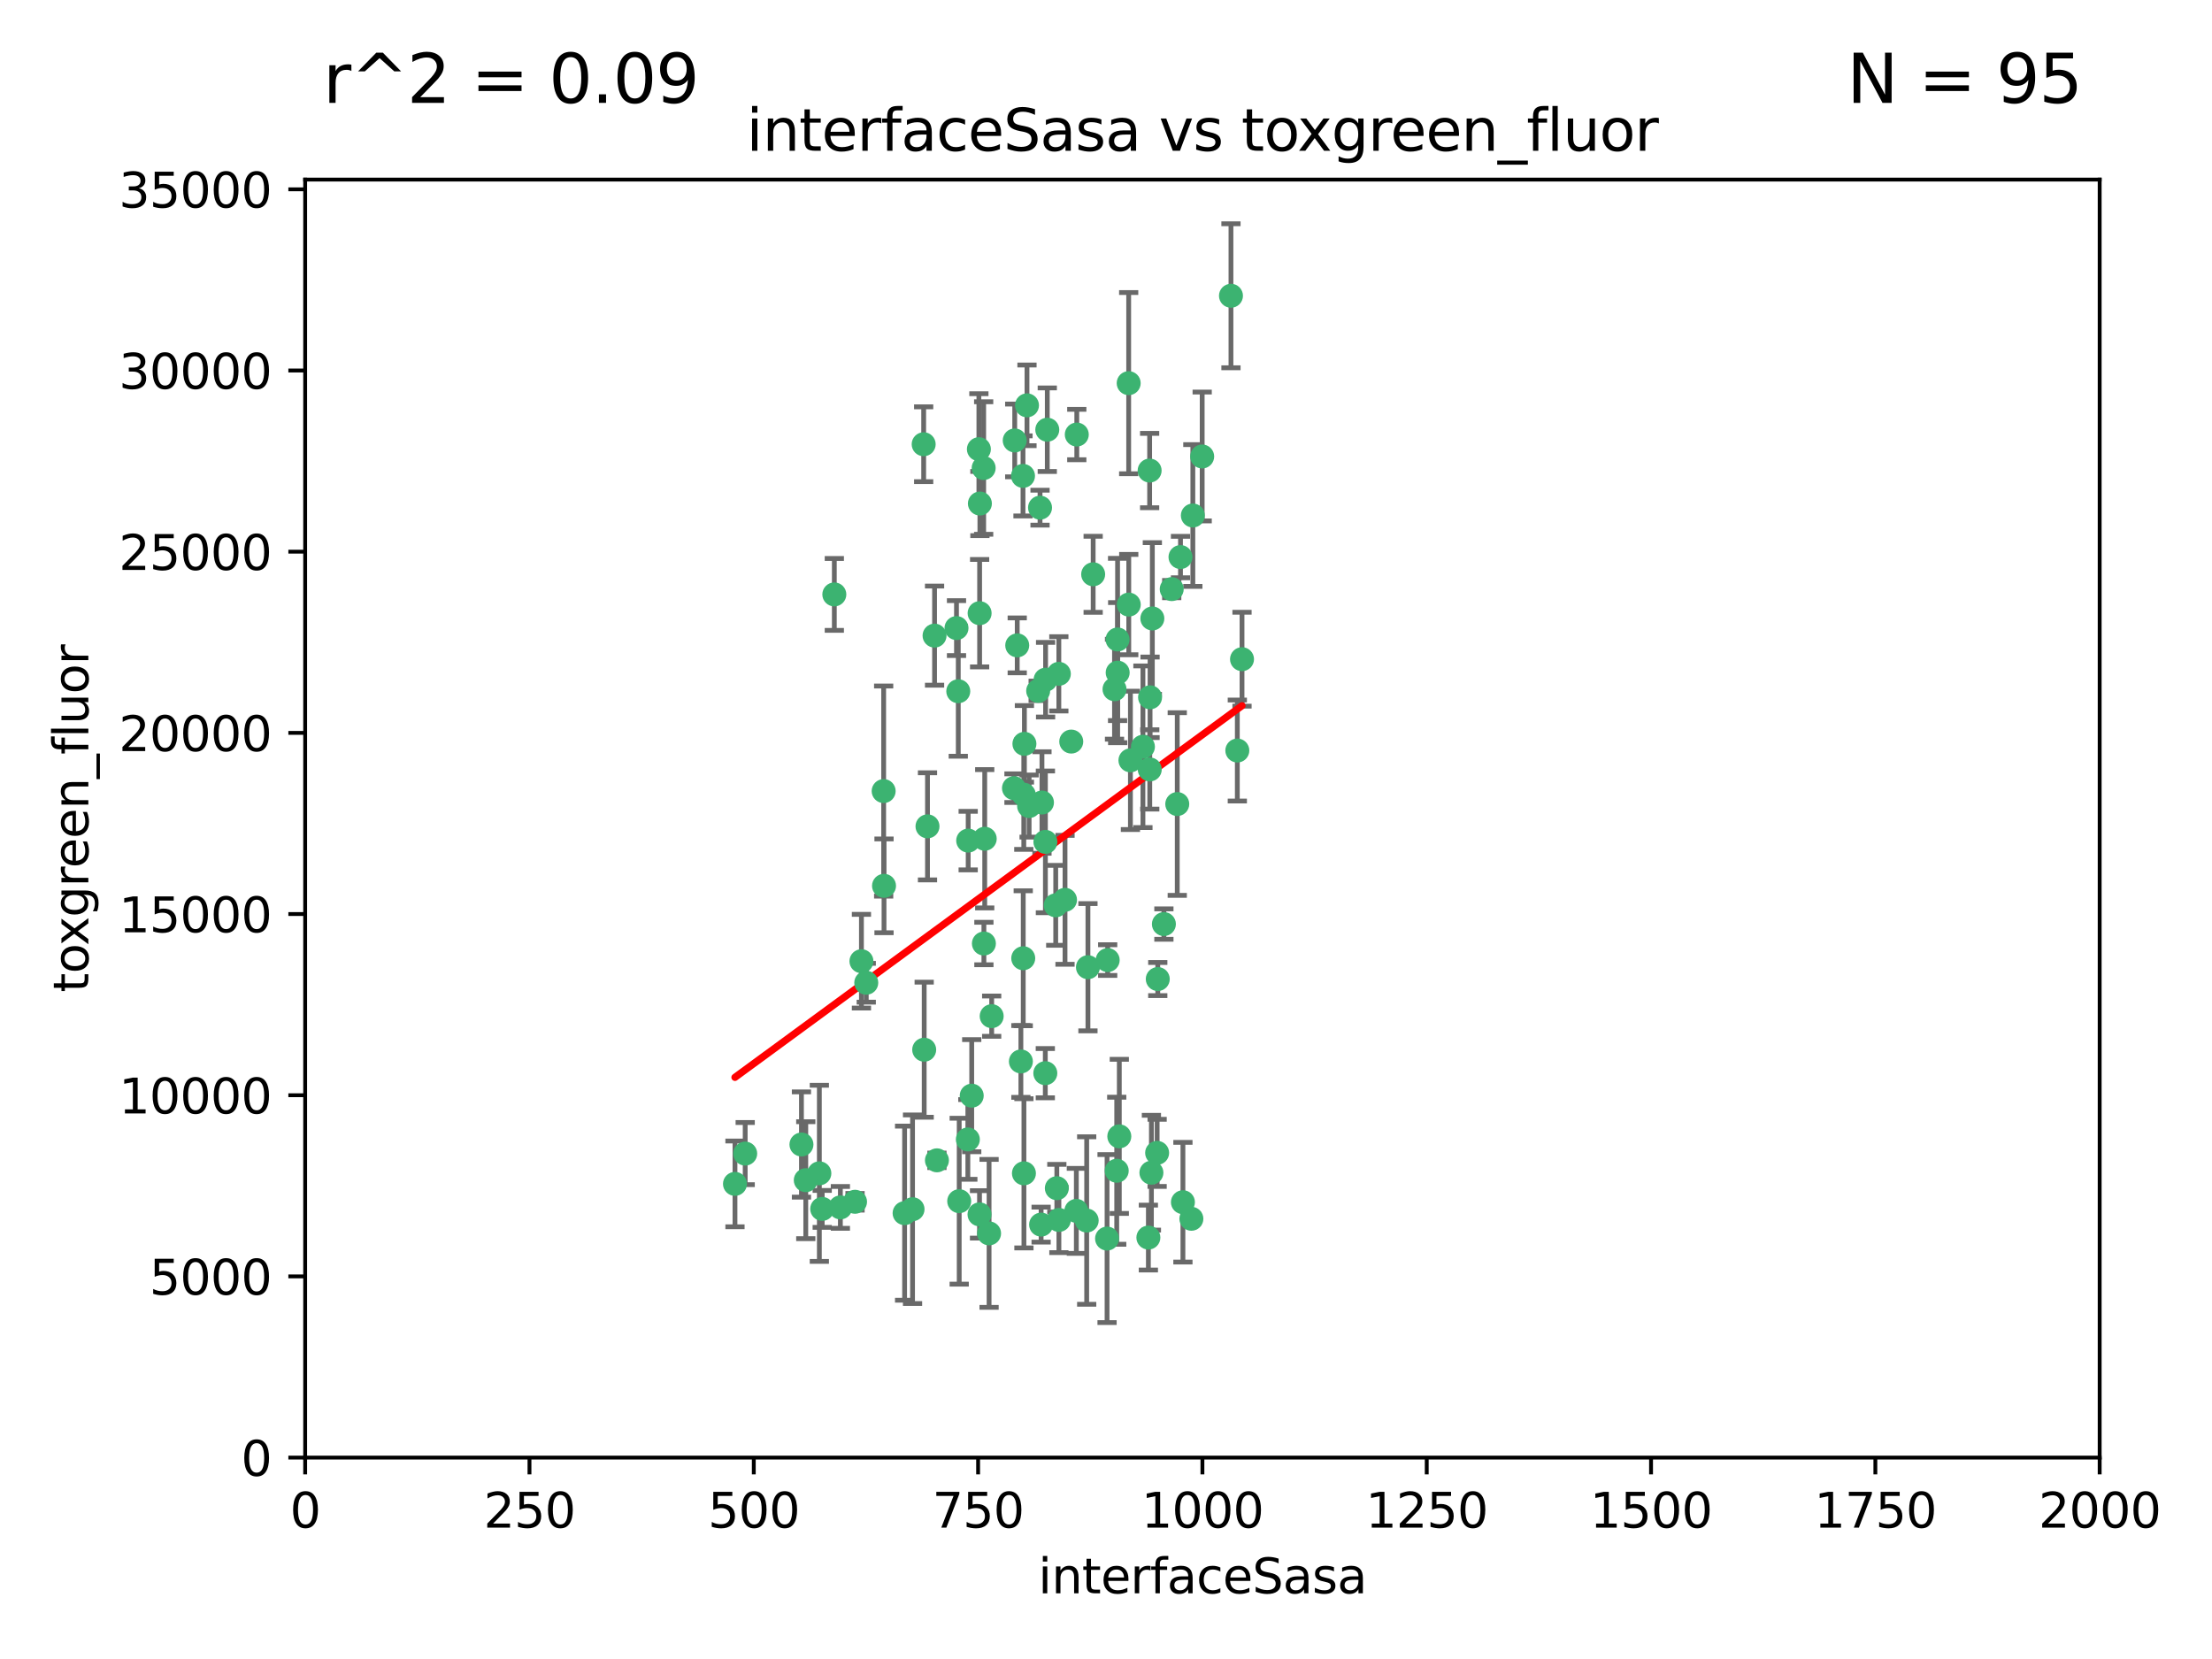 <?xml version="1.0" encoding="utf-8" standalone="no"?>
<!DOCTYPE svg PUBLIC "-//W3C//DTD SVG 1.1//EN"
  "http://www.w3.org/Graphics/SVG/1.1/DTD/svg11.dtd">
<svg xmlns:xlink="http://www.w3.org/1999/xlink" width="460.8pt" height="345.6pt" viewBox="0 0 460.8 345.6" xmlns="http://www.w3.org/2000/svg" version="1.1">
 <defs>
  <style type="text/css">*{stroke-linejoin: round; stroke-linecap: butt}</style>
 </defs>
 <g id="figure_1">
  <g id="patch_1">
   <path d="M 0 345.6 
L 460.8 345.6 
L 460.8 0 
L 0 0 
z
" style="fill: #ffffff"/>
  </g>
  <g id="axes_1">
   <g id="patch_2">
    <path d="M 63.571 303.64 
L 437.4 303.64 
L 437.4 37.411 
L 63.571 37.411 
z
" style="fill: #ffffff"/>
   </g>
   <g id="PathCollection_1">
    <defs>
     <path id="m876bac1d83" d="M 0 1.118 
C 0.297 1.118 0.581 1 0.791 0.791 
C 1 0.581 1.118 0.297 1.118 0 
C 1.118 -0.297 1 -0.581 0.791 -0.791 
C 0.581 -1 0.297 -1.118 0 -1.118 
C -0.297 -1.118 -0.581 -1 -0.791 -0.791 
C -1 -0.581 -1.118 -0.297 -1.118 0 
C -1.118 0.297 -1 0.581 -0.791 0.791 
C -0.581 1 -0.297 1.118 0 1.118 
z
" style="stroke: #3cb371"/>
    </defs>
    <g clip-path="url(#p10c40764c2)">
     <use xlink:href="#m876bac1d83" x="239.489" y="98.026" style="fill: #3cb371; stroke: #3cb371"/>
     <use xlink:href="#m876bac1d83" x="250.437" y="95.094" style="fill: #3cb371; stroke: #3cb371"/>
     <use xlink:href="#m876bac1d83" x="218.168" y="89.516" style="fill: #3cb371; stroke: #3cb371"/>
     <use xlink:href="#m876bac1d83" x="245.919" y="116.045" style="fill: #3cb371; stroke: #3cb371"/>
     <use xlink:href="#m876bac1d83" x="240.054" y="128.839" style="fill: #3cb371; stroke: #3cb371"/>
     <use xlink:href="#m876bac1d83" x="258.734" y="137.321" style="fill: #3cb371; stroke: #3cb371"/>
     <use xlink:href="#m876bac1d83" x="235.488" y="158.394" style="fill: #3cb371; stroke: #3cb371"/>
     <use xlink:href="#m876bac1d83" x="211.385" y="91.754" style="fill: #3cb371; stroke: #3cb371"/>
     <use xlink:href="#m876bac1d83" x="235.142" y="125.947" style="fill: #3cb371; stroke: #3cb371"/>
     <use xlink:href="#m876bac1d83" x="223.161" y="154.483" style="fill: #3cb371; stroke: #3cb371"/>
     <use xlink:href="#m876bac1d83" x="248.491" y="107.386" style="fill: #3cb371; stroke: #3cb371"/>
     <use xlink:href="#m876bac1d83" x="227.725" y="119.635" style="fill: #3cb371; stroke: #3cb371"/>
     <use xlink:href="#m876bac1d83" x="235.125" y="79.819" style="fill: #3cb371; stroke: #3cb371"/>
     <use xlink:href="#m876bac1d83" x="244.091" y="122.72" style="fill: #3cb371; stroke: #3cb371"/>
     <use xlink:href="#m876bac1d83" x="241.185" y="203.953" style="fill: #3cb371; stroke: #3cb371"/>
     <use xlink:href="#m876bac1d83" x="211.908" y="134.443" style="fill: #3cb371; stroke: #3cb371"/>
     <use xlink:href="#m876bac1d83" x="213.404" y="154.954" style="fill: #3cb371; stroke: #3cb371"/>
     <use xlink:href="#m876bac1d83" x="204.131" y="104.896" style="fill: #3cb371; stroke: #3cb371"/>
     <use xlink:href="#m876bac1d83" x="257.757" y="156.348" style="fill: #3cb371; stroke: #3cb371"/>
     <use xlink:href="#m876bac1d83" x="216.658" y="105.756" style="fill: #3cb371; stroke: #3cb371"/>
     <use xlink:href="#m876bac1d83" x="204.916" y="97.498" style="fill: #3cb371; stroke: #3cb371"/>
     <use xlink:href="#m876bac1d83" x="192.417" y="92.545" style="fill: #3cb371; stroke: #3cb371"/>
     <use xlink:href="#m876bac1d83" x="213.275" y="165.548" style="fill: #3cb371; stroke: #3cb371"/>
     <use xlink:href="#m876bac1d83" x="216.269" y="143.916" style="fill: #3cb371; stroke: #3cb371"/>
     <use xlink:href="#m876bac1d83" x="206.585" y="211.686" style="fill: #3cb371; stroke: #3cb371"/>
     <use xlink:href="#m876bac1d83" x="239.86" y="244.292" style="fill: #3cb371; stroke: #3cb371"/>
     <use xlink:href="#m876bac1d83" x="230.751" y="200.005" style="fill: #3cb371; stroke: #3cb371"/>
     <use xlink:href="#m876bac1d83" x="199.256" y="130.84" style="fill: #3cb371; stroke: #3cb371"/>
     <use xlink:href="#m876bac1d83" x="216.882" y="255.109" style="fill: #3cb371; stroke: #3cb371"/>
     <use xlink:href="#m876bac1d83" x="213.159" y="199.62" style="fill: #3cb371; stroke: #3cb371"/>
     <use xlink:href="#m876bac1d83" x="217.777" y="175.376" style="fill: #3cb371; stroke: #3cb371"/>
     <use xlink:href="#m876bac1d83" x="220.577" y="140.37" style="fill: #3cb371; stroke: #3cb371"/>
     <use xlink:href="#m876bac1d83" x="217.06" y="167.179" style="fill: #3cb371; stroke: #3cb371"/>
     <use xlink:href="#m876bac1d83" x="214.383" y="167.916" style="fill: #3cb371; stroke: #3cb371"/>
     <use xlink:href="#m876bac1d83" x="203.92" y="93.572" style="fill: #3cb371; stroke: #3cb371"/>
     <use xlink:href="#m876bac1d83" x="204.073" y="127.738" style="fill: #3cb371; stroke: #3cb371"/>
     <use xlink:href="#m876bac1d83" x="239.579" y="145.262" style="fill: #3cb371; stroke: #3cb371"/>
     <use xlink:href="#m876bac1d83" x="226.377" y="254.258" style="fill: #3cb371; stroke: #3cb371"/>
     <use xlink:href="#m876bac1d83" x="221.863" y="187.448" style="fill: #3cb371; stroke: #3cb371"/>
     <use xlink:href="#m876bac1d83" x="232.833" y="140.122" style="fill: #3cb371; stroke: #3cb371"/>
     <use xlink:href="#m876bac1d83" x="232.635" y="243.887" style="fill: #3cb371; stroke: #3cb371"/>
     <use xlink:href="#m876bac1d83" x="256.433" y="61.614" style="fill: #3cb371; stroke: #3cb371"/>
     <use xlink:href="#m876bac1d83" x="220.589" y="254.138" style="fill: #3cb371; stroke: #3cb371"/>
     <use xlink:href="#m876bac1d83" x="230.62" y="258.016" style="fill: #3cb371; stroke: #3cb371"/>
     <use xlink:href="#m876bac1d83" x="219.927" y="188.597" style="fill: #3cb371; stroke: #3cb371"/>
     <use xlink:href="#m876bac1d83" x="213.94" y="84.44" style="fill: #3cb371; stroke: #3cb371"/>
     <use xlink:href="#m876bac1d83" x="194.686" y="132.411" style="fill: #3cb371; stroke: #3cb371"/>
     <use xlink:href="#m876bac1d83" x="178.12" y="250.352" style="fill: #3cb371; stroke: #3cb371"/>
     <use xlink:href="#m876bac1d83" x="248.185" y="253.893" style="fill: #3cb371; stroke: #3cb371"/>
     <use xlink:href="#m876bac1d83" x="220.157" y="247.522" style="fill: #3cb371; stroke: #3cb371"/>
     <use xlink:href="#m876bac1d83" x="213.11" y="99.14" style="fill: #3cb371; stroke: #3cb371"/>
     <use xlink:href="#m876bac1d83" x="180.458" y="204.723" style="fill: #3cb371; stroke: #3cb371"/>
     <use xlink:href="#m876bac1d83" x="211.23" y="164.19" style="fill: #3cb371; stroke: #3cb371"/>
     <use xlink:href="#m876bac1d83" x="238.093" y="155.561" style="fill: #3cb371; stroke: #3cb371"/>
     <use xlink:href="#m876bac1d83" x="199.626" y="143.999" style="fill: #3cb371; stroke: #3cb371"/>
     <use xlink:href="#m876bac1d83" x="246.424" y="250.441" style="fill: #3cb371; stroke: #3cb371"/>
     <use xlink:href="#m876bac1d83" x="193.215" y="172.143" style="fill: #3cb371; stroke: #3cb371"/>
     <use xlink:href="#m876bac1d83" x="232.811" y="133.213" style="fill: #3cb371; stroke: #3cb371"/>
     <use xlink:href="#m876bac1d83" x="224.314" y="90.523" style="fill: #3cb371; stroke: #3cb371"/>
     <use xlink:href="#m876bac1d83" x="239.516" y="160.289" style="fill: #3cb371; stroke: #3cb371"/>
     <use xlink:href="#m876bac1d83" x="204.964" y="196.552" style="fill: #3cb371; stroke: #3cb371"/>
     <use xlink:href="#m876bac1d83" x="190.099" y="251.902" style="fill: #3cb371; stroke: #3cb371"/>
     <use xlink:href="#m876bac1d83" x="212.669" y="221.118" style="fill: #3cb371; stroke: #3cb371"/>
     <use xlink:href="#m876bac1d83" x="205.136" y="174.728" style="fill: #3cb371; stroke: #3cb371"/>
     <use xlink:href="#m876bac1d83" x="201.621" y="237.366" style="fill: #3cb371; stroke: #3cb371"/>
     <use xlink:href="#m876bac1d83" x="213.303" y="244.424" style="fill: #3cb371; stroke: #3cb371"/>
     <use xlink:href="#m876bac1d83" x="217.815" y="141.593" style="fill: #3cb371; stroke: #3cb371"/>
     <use xlink:href="#m876bac1d83" x="201.69" y="175.112" style="fill: #3cb371; stroke: #3cb371"/>
     <use xlink:href="#m876bac1d83" x="242.461" y="192.502" style="fill: #3cb371; stroke: #3cb371"/>
     <use xlink:href="#m876bac1d83" x="175.066" y="251.524" style="fill: #3cb371; stroke: #3cb371"/>
     <use xlink:href="#m876bac1d83" x="233.172" y="236.725" style="fill: #3cb371; stroke: #3cb371"/>
     <use xlink:href="#m876bac1d83" x="199.821" y="250.228" style="fill: #3cb371; stroke: #3cb371"/>
     <use xlink:href="#m876bac1d83" x="206.043" y="256.937" style="fill: #3cb371; stroke: #3cb371"/>
     <use xlink:href="#m876bac1d83" x="192.525" y="218.674" style="fill: #3cb371; stroke: #3cb371"/>
     <use xlink:href="#m876bac1d83" x="184.082" y="164.794" style="fill: #3cb371; stroke: #3cb371"/>
     <use xlink:href="#m876bac1d83" x="232.174" y="143.576" style="fill: #3cb371; stroke: #3cb371"/>
     <use xlink:href="#m876bac1d83" x="239.228" y="257.808" style="fill: #3cb371; stroke: #3cb371"/>
     <use xlink:href="#m876bac1d83" x="179.453" y="200.236" style="fill: #3cb371; stroke: #3cb371"/>
     <use xlink:href="#m876bac1d83" x="167.858" y="245.856" style="fill: #3cb371; stroke: #3cb371"/>
     <use xlink:href="#m876bac1d83" x="166.957" y="238.42" style="fill: #3cb371; stroke: #3cb371"/>
     <use xlink:href="#m876bac1d83" x="224.222" y="252.246" style="fill: #3cb371; stroke: #3cb371"/>
     <use xlink:href="#m876bac1d83" x="241.052" y="240.162" style="fill: #3cb371; stroke: #3cb371"/>
     <use xlink:href="#m876bac1d83" x="171.281" y="251.838" style="fill: #3cb371; stroke: #3cb371"/>
     <use xlink:href="#m876bac1d83" x="245.245" y="167.495" style="fill: #3cb371; stroke: #3cb371"/>
     <use xlink:href="#m876bac1d83" x="188.445" y="252.723" style="fill: #3cb371; stroke: #3cb371"/>
     <use xlink:href="#m876bac1d83" x="217.757" y="223.562" style="fill: #3cb371; stroke: #3cb371"/>
     <use xlink:href="#m876bac1d83" x="170.686" y="244.428" style="fill: #3cb371; stroke: #3cb371"/>
     <use xlink:href="#m876bac1d83" x="173.806" y="123.828" style="fill: #3cb371; stroke: #3cb371"/>
     <use xlink:href="#m876bac1d83" x="155.238" y="240.314" style="fill: #3cb371; stroke: #3cb371"/>
     <use xlink:href="#m876bac1d83" x="195.181" y="241.718" style="fill: #3cb371; stroke: #3cb371"/>
     <use xlink:href="#m876bac1d83" x="204.052" y="252.978" style="fill: #3cb371; stroke: #3cb371"/>
     <use xlink:href="#m876bac1d83" x="226.639" y="201.488" style="fill: #3cb371; stroke: #3cb371"/>
     <use xlink:href="#m876bac1d83" x="184.157" y="184.534" style="fill: #3cb371; stroke: #3cb371"/>
     <use xlink:href="#m876bac1d83" x="153.109" y="246.624" style="fill: #3cb371; stroke: #3cb371"/>
     <use xlink:href="#m876bac1d83" x="202.428" y="228.248" style="fill: #3cb371; stroke: #3cb371"/>
    </g>
   </g>
   <g id="matplotlib.axis_1">
    <g id="xtick_1">
     <g id="line2d_1">
      <defs>
       <path id="m9e2894845f" d="M 0 0 
L 0 3.5 
" style="stroke: #000000; stroke-width: 0.8"/>
      </defs>
      <g>
       <use xlink:href="#m9e2894845f" x="63.571" y="303.64" style="stroke: #000000; stroke-width: 0.8"/>
      </g>
     </g>
     <g id="text_1">
      <!-- 0 -->
      <g transform="translate(60.39 318.238)scale(0.1 -0.1)">
       <defs>
        <path id="DejaVuSans-30" d="M 2034 4250 
Q 1547 4250 1301 3770 
Q 1056 3291 1056 2328 
Q 1056 1369 1301 889 
Q 1547 409 2034 409 
Q 2525 409 2770 889 
Q 3016 1369 3016 2328 
Q 3016 3291 2770 3770 
Q 2525 4250 2034 4250 
z
M 2034 4750 
Q 2819 4750 3233 4129 
Q 3647 3509 3647 2328 
Q 3647 1150 3233 529 
Q 2819 -91 2034 -91 
Q 1250 -91 836 529 
Q 422 1150 422 2328 
Q 422 3509 836 4129 
Q 1250 4750 2034 4750 
z
" transform="scale(0.016)"/>
       </defs>
       <use xlink:href="#DejaVuSans-30"/>
      </g>
     </g>
    </g>
    <g id="xtick_2">
     <g id="line2d_2">
      <g>
       <use xlink:href="#m9e2894845f" x="110.3" y="303.64" style="stroke: #000000; stroke-width: 0.8"/>
      </g>
     </g>
     <g id="text_2">
      <!-- 250 -->
      <g transform="translate(100.756 318.238)scale(0.1 -0.1)">
       <defs>
        <path id="DejaVuSans-32" d="M 1228 531 
L 3431 531 
L 3431 0 
L 469 0 
L 469 531 
Q 828 903 1448 1529 
Q 2069 2156 2228 2338 
Q 2531 2678 2651 2914 
Q 2772 3150 2772 3378 
Q 2772 3750 2511 3984 
Q 2250 4219 1831 4219 
Q 1534 4219 1204 4116 
Q 875 4013 500 3803 
L 500 4441 
Q 881 4594 1212 4672 
Q 1544 4750 1819 4750 
Q 2544 4750 2975 4387 
Q 3406 4025 3406 3419 
Q 3406 3131 3298 2873 
Q 3191 2616 2906 2266 
Q 2828 2175 2409 1742 
Q 1991 1309 1228 531 
z
" transform="scale(0.016)"/>
        <path id="DejaVuSans-35" d="M 691 4666 
L 3169 4666 
L 3169 4134 
L 1269 4134 
L 1269 2991 
Q 1406 3038 1543 3061 
Q 1681 3084 1819 3084 
Q 2600 3084 3056 2656 
Q 3513 2228 3513 1497 
Q 3513 744 3044 326 
Q 2575 -91 1722 -91 
Q 1428 -91 1123 -41 
Q 819 9 494 109 
L 494 744 
Q 775 591 1075 516 
Q 1375 441 1709 441 
Q 2250 441 2565 725 
Q 2881 1009 2881 1497 
Q 2881 1984 2565 2268 
Q 2250 2553 1709 2553 
Q 1456 2553 1204 2497 
Q 953 2441 691 2322 
L 691 4666 
z
" transform="scale(0.016)"/>
       </defs>
       <use xlink:href="#DejaVuSans-32"/>
       <use xlink:href="#DejaVuSans-35" x="63.623"/>
       <use xlink:href="#DejaVuSans-30" x="127.246"/>
      </g>
     </g>
    </g>
    <g id="xtick_3">
     <g id="line2d_3">
      <g>
       <use xlink:href="#m9e2894845f" x="157.028" y="303.64" style="stroke: #000000; stroke-width: 0.8"/>
      </g>
     </g>
     <g id="text_3">
      <!-- 500 -->
      <g transform="translate(147.485 318.238)scale(0.1 -0.1)">
       <use xlink:href="#DejaVuSans-35"/>
       <use xlink:href="#DejaVuSans-30" x="63.623"/>
       <use xlink:href="#DejaVuSans-30" x="127.246"/>
      </g>
     </g>
    </g>
    <g id="xtick_4">
     <g id="line2d_4">
      <g>
       <use xlink:href="#m9e2894845f" x="203.757" y="303.64" style="stroke: #000000; stroke-width: 0.8"/>
      </g>
     </g>
     <g id="text_4">
      <!-- 750 -->
      <g transform="translate(194.213 318.238)scale(0.1 -0.1)">
       <defs>
        <path id="DejaVuSans-37" d="M 525 4666 
L 3525 4666 
L 3525 4397 
L 1831 0 
L 1172 0 
L 2766 4134 
L 525 4134 
L 525 4666 
z
" transform="scale(0.016)"/>
       </defs>
       <use xlink:href="#DejaVuSans-37"/>
       <use xlink:href="#DejaVuSans-35" x="63.623"/>
       <use xlink:href="#DejaVuSans-30" x="127.246"/>
      </g>
     </g>
    </g>
    <g id="xtick_5">
     <g id="line2d_5">
      <g>
       <use xlink:href="#m9e2894845f" x="250.486" y="303.64" style="stroke: #000000; stroke-width: 0.8"/>
      </g>
     </g>
     <g id="text_5">
      <!-- 1000 -->
      <g transform="translate(237.761 318.238)scale(0.1 -0.1)">
       <defs>
        <path id="DejaVuSans-31" d="M 794 531 
L 1825 531 
L 1825 4091 
L 703 3866 
L 703 4441 
L 1819 4666 
L 2450 4666 
L 2450 531 
L 3481 531 
L 3481 0 
L 794 0 
L 794 531 
z
" transform="scale(0.016)"/>
       </defs>
       <use xlink:href="#DejaVuSans-31"/>
       <use xlink:href="#DejaVuSans-30" x="63.623"/>
       <use xlink:href="#DejaVuSans-30" x="127.246"/>
       <use xlink:href="#DejaVuSans-30" x="190.869"/>
      </g>
     </g>
    </g>
    <g id="xtick_6">
     <g id="line2d_6">
      <g>
       <use xlink:href="#m9e2894845f" x="297.214" y="303.64" style="stroke: #000000; stroke-width: 0.8"/>
      </g>
     </g>
     <g id="text_6">
      <!-- 1250 -->
      <g transform="translate(284.489 318.238)scale(0.1 -0.1)">
       <use xlink:href="#DejaVuSans-31"/>
       <use xlink:href="#DejaVuSans-32" x="63.623"/>
       <use xlink:href="#DejaVuSans-35" x="127.246"/>
       <use xlink:href="#DejaVuSans-30" x="190.869"/>
      </g>
     </g>
    </g>
    <g id="xtick_7">
     <g id="line2d_7">
      <g>
       <use xlink:href="#m9e2894845f" x="343.943" y="303.64" style="stroke: #000000; stroke-width: 0.8"/>
      </g>
     </g>
     <g id="text_7">
      <!-- 1500 -->
      <g transform="translate(331.218 318.238)scale(0.1 -0.1)">
       <use xlink:href="#DejaVuSans-31"/>
       <use xlink:href="#DejaVuSans-35" x="63.623"/>
       <use xlink:href="#DejaVuSans-30" x="127.246"/>
       <use xlink:href="#DejaVuSans-30" x="190.869"/>
      </g>
     </g>
    </g>
    <g id="xtick_8">
     <g id="line2d_8">
      <g>
       <use xlink:href="#m9e2894845f" x="390.671" y="303.64" style="stroke: #000000; stroke-width: 0.8"/>
      </g>
     </g>
     <g id="text_8">
      <!-- 1750 -->
      <g transform="translate(377.946 318.238)scale(0.1 -0.1)">
       <use xlink:href="#DejaVuSans-31"/>
       <use xlink:href="#DejaVuSans-37" x="63.623"/>
       <use xlink:href="#DejaVuSans-35" x="127.246"/>
       <use xlink:href="#DejaVuSans-30" x="190.869"/>
      </g>
     </g>
    </g>
    <g id="xtick_9">
     <g id="line2d_9">
      <g>
       <use xlink:href="#m9e2894845f" x="437.4" y="303.64" style="stroke: #000000; stroke-width: 0.8"/>
      </g>
     </g>
     <g id="text_9">
      <!-- 2000 -->
      <g transform="translate(424.675 318.238)scale(0.1 -0.1)">
       <use xlink:href="#DejaVuSans-32"/>
       <use xlink:href="#DejaVuSans-30" x="63.623"/>
       <use xlink:href="#DejaVuSans-30" x="127.246"/>
       <use xlink:href="#DejaVuSans-30" x="190.869"/>
      </g>
     </g>
    </g>
    <g id="text_10">
     <!-- interfaceSasa -->
     <g transform="translate(216.279 331.917)scale(0.1 -0.1)">
      <defs>
       <path id="DejaVuSans-69" d="M 603 3500 
L 1178 3500 
L 1178 0 
L 603 0 
L 603 3500 
z
M 603 4863 
L 1178 4863 
L 1178 4134 
L 603 4134 
L 603 4863 
z
" transform="scale(0.016)"/>
       <path id="DejaVuSans-6e" d="M 3513 2113 
L 3513 0 
L 2938 0 
L 2938 2094 
Q 2938 2591 2744 2837 
Q 2550 3084 2163 3084 
Q 1697 3084 1428 2787 
Q 1159 2491 1159 1978 
L 1159 0 
L 581 0 
L 581 3500 
L 1159 3500 
L 1159 2956 
Q 1366 3272 1645 3428 
Q 1925 3584 2291 3584 
Q 2894 3584 3203 3211 
Q 3513 2838 3513 2113 
z
" transform="scale(0.016)"/>
       <path id="DejaVuSans-74" d="M 1172 4494 
L 1172 3500 
L 2356 3500 
L 2356 3053 
L 1172 3053 
L 1172 1153 
Q 1172 725 1289 603 
Q 1406 481 1766 481 
L 2356 481 
L 2356 0 
L 1766 0 
Q 1100 0 847 248 
Q 594 497 594 1153 
L 594 3053 
L 172 3053 
L 172 3500 
L 594 3500 
L 594 4494 
L 1172 4494 
z
" transform="scale(0.016)"/>
       <path id="DejaVuSans-65" d="M 3597 1894 
L 3597 1613 
L 953 1613 
Q 991 1019 1311 708 
Q 1631 397 2203 397 
Q 2534 397 2845 478 
Q 3156 559 3463 722 
L 3463 178 
Q 3153 47 2828 -22 
Q 2503 -91 2169 -91 
Q 1331 -91 842 396 
Q 353 884 353 1716 
Q 353 2575 817 3079 
Q 1281 3584 2069 3584 
Q 2775 3584 3186 3129 
Q 3597 2675 3597 1894 
z
M 3022 2063 
Q 3016 2534 2758 2815 
Q 2500 3097 2075 3097 
Q 1594 3097 1305 2825 
Q 1016 2553 972 2059 
L 3022 2063 
z
" transform="scale(0.016)"/>
       <path id="DejaVuSans-72" d="M 2631 2963 
Q 2534 3019 2420 3045 
Q 2306 3072 2169 3072 
Q 1681 3072 1420 2755 
Q 1159 2438 1159 1844 
L 1159 0 
L 581 0 
L 581 3500 
L 1159 3500 
L 1159 2956 
Q 1341 3275 1631 3429 
Q 1922 3584 2338 3584 
Q 2397 3584 2469 3576 
Q 2541 3569 2628 3553 
L 2631 2963 
z
" transform="scale(0.016)"/>
       <path id="DejaVuSans-66" d="M 2375 4863 
L 2375 4384 
L 1825 4384 
Q 1516 4384 1395 4259 
Q 1275 4134 1275 3809 
L 1275 3500 
L 2222 3500 
L 2222 3053 
L 1275 3053 
L 1275 0 
L 697 0 
L 697 3053 
L 147 3053 
L 147 3500 
L 697 3500 
L 697 3744 
Q 697 4328 969 4595 
Q 1241 4863 1831 4863 
L 2375 4863 
z
" transform="scale(0.016)"/>
       <path id="DejaVuSans-61" d="M 2194 1759 
Q 1497 1759 1228 1600 
Q 959 1441 959 1056 
Q 959 750 1161 570 
Q 1363 391 1709 391 
Q 2188 391 2477 730 
Q 2766 1069 2766 1631 
L 2766 1759 
L 2194 1759 
z
M 3341 1997 
L 3341 0 
L 2766 0 
L 2766 531 
Q 2569 213 2275 61 
Q 1981 -91 1556 -91 
Q 1019 -91 701 211 
Q 384 513 384 1019 
Q 384 1609 779 1909 
Q 1175 2209 1959 2209 
L 2766 2209 
L 2766 2266 
Q 2766 2663 2505 2880 
Q 2244 3097 1772 3097 
Q 1472 3097 1187 3025 
Q 903 2953 641 2809 
L 641 3341 
Q 956 3463 1253 3523 
Q 1550 3584 1831 3584 
Q 2591 3584 2966 3190 
Q 3341 2797 3341 1997 
z
" transform="scale(0.016)"/>
       <path id="DejaVuSans-63" d="M 3122 3366 
L 3122 2828 
Q 2878 2963 2633 3030 
Q 2388 3097 2138 3097 
Q 1578 3097 1268 2742 
Q 959 2388 959 1747 
Q 959 1106 1268 751 
Q 1578 397 2138 397 
Q 2388 397 2633 464 
Q 2878 531 3122 666 
L 3122 134 
Q 2881 22 2623 -34 
Q 2366 -91 2075 -91 
Q 1284 -91 818 406 
Q 353 903 353 1747 
Q 353 2603 823 3093 
Q 1294 3584 2113 3584 
Q 2378 3584 2631 3529 
Q 2884 3475 3122 3366 
z
" transform="scale(0.016)"/>
       <path id="DejaVuSans-53" d="M 3425 4513 
L 3425 3897 
Q 3066 4069 2747 4153 
Q 2428 4238 2131 4238 
Q 1616 4238 1336 4038 
Q 1056 3838 1056 3469 
Q 1056 3159 1242 3001 
Q 1428 2844 1947 2747 
L 2328 2669 
Q 3034 2534 3370 2195 
Q 3706 1856 3706 1288 
Q 3706 609 3251 259 
Q 2797 -91 1919 -91 
Q 1588 -91 1214 -16 
Q 841 59 441 206 
L 441 856 
Q 825 641 1194 531 
Q 1563 422 1919 422 
Q 2459 422 2753 634 
Q 3047 847 3047 1241 
Q 3047 1584 2836 1778 
Q 2625 1972 2144 2069 
L 1759 2144 
Q 1053 2284 737 2584 
Q 422 2884 422 3419 
Q 422 4038 858 4394 
Q 1294 4750 2059 4750 
Q 2388 4750 2728 4690 
Q 3069 4631 3425 4513 
z
" transform="scale(0.016)"/>
       <path id="DejaVuSans-73" d="M 2834 3397 
L 2834 2853 
Q 2591 2978 2328 3040 
Q 2066 3103 1784 3103 
Q 1356 3103 1142 2972 
Q 928 2841 928 2578 
Q 928 2378 1081 2264 
Q 1234 2150 1697 2047 
L 1894 2003 
Q 2506 1872 2764 1633 
Q 3022 1394 3022 966 
Q 3022 478 2636 193 
Q 2250 -91 1575 -91 
Q 1294 -91 989 -36 
Q 684 19 347 128 
L 347 722 
Q 666 556 975 473 
Q 1284 391 1588 391 
Q 1994 391 2212 530 
Q 2431 669 2431 922 
Q 2431 1156 2273 1281 
Q 2116 1406 1581 1522 
L 1381 1569 
Q 847 1681 609 1914 
Q 372 2147 372 2553 
Q 372 3047 722 3315 
Q 1072 3584 1716 3584 
Q 2034 3584 2315 3537 
Q 2597 3491 2834 3397 
z
" transform="scale(0.016)"/>
      </defs>
      <use xlink:href="#DejaVuSans-69"/>
      <use xlink:href="#DejaVuSans-6e" x="27.783"/>
      <use xlink:href="#DejaVuSans-74" x="91.162"/>
      <use xlink:href="#DejaVuSans-65" x="130.371"/>
      <use xlink:href="#DejaVuSans-72" x="191.895"/>
      <use xlink:href="#DejaVuSans-66" x="233.008"/>
      <use xlink:href="#DejaVuSans-61" x="268.213"/>
      <use xlink:href="#DejaVuSans-63" x="329.492"/>
      <use xlink:href="#DejaVuSans-65" x="384.473"/>
      <use xlink:href="#DejaVuSans-53" x="445.996"/>
      <use xlink:href="#DejaVuSans-61" x="509.473"/>
      <use xlink:href="#DejaVuSans-73" x="570.752"/>
      <use xlink:href="#DejaVuSans-61" x="622.852"/>
     </g>
    </g>
   </g>
   <g id="matplotlib.axis_2">
    <g id="ytick_1">
     <g id="line2d_10">
      <defs>
       <path id="m8fc74caabb" d="M 0 0 
L -3.5 0 
" style="stroke: #000000; stroke-width: 0.8"/>
      </defs>
      <g>
       <use xlink:href="#m8fc74caabb" x="63.571" y="303.64" style="stroke: #000000; stroke-width: 0.8"/>
      </g>
     </g>
     <g id="text_11">
      <!-- 0 -->
      <g transform="translate(50.209 307.439)scale(0.1 -0.1)">
       <use xlink:href="#DejaVuSans-30"/>
      </g>
     </g>
    </g>
    <g id="ytick_2">
     <g id="line2d_11">
      <g>
       <use xlink:href="#m8fc74caabb" x="63.571" y="265.897" style="stroke: #000000; stroke-width: 0.8"/>
      </g>
     </g>
     <g id="text_12">
      <!-- 5000 -->
      <g transform="translate(31.121 269.696)scale(0.1 -0.1)">
       <use xlink:href="#DejaVuSans-35"/>
       <use xlink:href="#DejaVuSans-30" x="63.623"/>
       <use xlink:href="#DejaVuSans-30" x="127.246"/>
       <use xlink:href="#DejaVuSans-30" x="190.869"/>
      </g>
     </g>
    </g>
    <g id="ytick_3">
     <g id="line2d_12">
      <g>
       <use xlink:href="#m8fc74caabb" x="63.571" y="228.154" style="stroke: #000000; stroke-width: 0.8"/>
      </g>
     </g>
     <g id="text_13">
      <!-- 10000 -->
      <g transform="translate(24.759 231.953)scale(0.1 -0.1)">
       <use xlink:href="#DejaVuSans-31"/>
       <use xlink:href="#DejaVuSans-30" x="63.623"/>
       <use xlink:href="#DejaVuSans-30" x="127.246"/>
       <use xlink:href="#DejaVuSans-30" x="190.869"/>
       <use xlink:href="#DejaVuSans-30" x="254.492"/>
      </g>
     </g>
    </g>
    <g id="ytick_4">
     <g id="line2d_13">
      <g>
       <use xlink:href="#m8fc74caabb" x="63.571" y="190.411" style="stroke: #000000; stroke-width: 0.8"/>
      </g>
     </g>
     <g id="text_14">
      <!-- 15000 -->
      <g transform="translate(24.759 194.21)scale(0.1 -0.1)">
       <use xlink:href="#DejaVuSans-31"/>
       <use xlink:href="#DejaVuSans-35" x="63.623"/>
       <use xlink:href="#DejaVuSans-30" x="127.246"/>
       <use xlink:href="#DejaVuSans-30" x="190.869"/>
       <use xlink:href="#DejaVuSans-30" x="254.492"/>
      </g>
     </g>
    </g>
    <g id="ytick_5">
     <g id="line2d_14">
      <g>
       <use xlink:href="#m8fc74caabb" x="63.571" y="152.668" style="stroke: #000000; stroke-width: 0.8"/>
      </g>
     </g>
     <g id="text_15">
      <!-- 20000 -->
      <g transform="translate(24.759 156.467)scale(0.1 -0.1)">
       <use xlink:href="#DejaVuSans-32"/>
       <use xlink:href="#DejaVuSans-30" x="63.623"/>
       <use xlink:href="#DejaVuSans-30" x="127.246"/>
       <use xlink:href="#DejaVuSans-30" x="190.869"/>
       <use xlink:href="#DejaVuSans-30" x="254.492"/>
      </g>
     </g>
    </g>
    <g id="ytick_6">
     <g id="line2d_15">
      <g>
       <use xlink:href="#m8fc74caabb" x="63.571" y="114.925" style="stroke: #000000; stroke-width: 0.8"/>
      </g>
     </g>
     <g id="text_16">
      <!-- 25000 -->
      <g transform="translate(24.759 118.724)scale(0.1 -0.1)">
       <use xlink:href="#DejaVuSans-32"/>
       <use xlink:href="#DejaVuSans-35" x="63.623"/>
       <use xlink:href="#DejaVuSans-30" x="127.246"/>
       <use xlink:href="#DejaVuSans-30" x="190.869"/>
       <use xlink:href="#DejaVuSans-30" x="254.492"/>
      </g>
     </g>
    </g>
    <g id="ytick_7">
     <g id="line2d_16">
      <g>
       <use xlink:href="#m8fc74caabb" x="63.571" y="77.181" style="stroke: #000000; stroke-width: 0.8"/>
      </g>
     </g>
     <g id="text_17">
      <!-- 30000 -->
      <g transform="translate(24.759 80.981)scale(0.1 -0.1)">
       <defs>
        <path id="DejaVuSans-33" d="M 2597 2516 
Q 3050 2419 3304 2112 
Q 3559 1806 3559 1356 
Q 3559 666 3084 287 
Q 2609 -91 1734 -91 
Q 1441 -91 1130 -33 
Q 819 25 488 141 
L 488 750 
Q 750 597 1062 519 
Q 1375 441 1716 441 
Q 2309 441 2620 675 
Q 2931 909 2931 1356 
Q 2931 1769 2642 2001 
Q 2353 2234 1838 2234 
L 1294 2234 
L 1294 2753 
L 1863 2753 
Q 2328 2753 2575 2939 
Q 2822 3125 2822 3475 
Q 2822 3834 2567 4026 
Q 2313 4219 1838 4219 
Q 1578 4219 1281 4162 
Q 984 4106 628 3988 
L 628 4550 
Q 988 4650 1302 4700 
Q 1616 4750 1894 4750 
Q 2613 4750 3031 4423 
Q 3450 4097 3450 3541 
Q 3450 3153 3228 2886 
Q 3006 2619 2597 2516 
z
" transform="scale(0.016)"/>
       </defs>
       <use xlink:href="#DejaVuSans-33"/>
       <use xlink:href="#DejaVuSans-30" x="63.623"/>
       <use xlink:href="#DejaVuSans-30" x="127.246"/>
       <use xlink:href="#DejaVuSans-30" x="190.869"/>
       <use xlink:href="#DejaVuSans-30" x="254.492"/>
      </g>
     </g>
    </g>
    <g id="ytick_8">
     <g id="line2d_17">
      <g>
       <use xlink:href="#m8fc74caabb" x="63.571" y="39.438" style="stroke: #000000; stroke-width: 0.8"/>
      </g>
     </g>
     <g id="text_18">
      <!-- 35000 -->
      <g transform="translate(24.759 43.238)scale(0.1 -0.1)">
       <use xlink:href="#DejaVuSans-33"/>
       <use xlink:href="#DejaVuSans-35" x="63.623"/>
       <use xlink:href="#DejaVuSans-30" x="127.246"/>
       <use xlink:href="#DejaVuSans-30" x="190.869"/>
       <use xlink:href="#DejaVuSans-30" x="254.492"/>
      </g>
     </g>
    </g>
    <g id="text_19">
     <!-- toxgreen_fluor -->
     <g transform="translate(18.401 206.72)rotate(-90)scale(0.1 -0.1)">
      <defs>
       <path id="DejaVuSans-6f" d="M 1959 3097 
Q 1497 3097 1228 2736 
Q 959 2375 959 1747 
Q 959 1119 1226 758 
Q 1494 397 1959 397 
Q 2419 397 2687 759 
Q 2956 1122 2956 1747 
Q 2956 2369 2687 2733 
Q 2419 3097 1959 3097 
z
M 1959 3584 
Q 2709 3584 3137 3096 
Q 3566 2609 3566 1747 
Q 3566 888 3137 398 
Q 2709 -91 1959 -91 
Q 1206 -91 779 398 
Q 353 888 353 1747 
Q 353 2609 779 3096 
Q 1206 3584 1959 3584 
z
" transform="scale(0.016)"/>
       <path id="DejaVuSans-78" d="M 3513 3500 
L 2247 1797 
L 3578 0 
L 2900 0 
L 1881 1375 
L 863 0 
L 184 0 
L 1544 1831 
L 300 3500 
L 978 3500 
L 1906 2253 
L 2834 3500 
L 3513 3500 
z
" transform="scale(0.016)"/>
       <path id="DejaVuSans-67" d="M 2906 1791 
Q 2906 2416 2648 2759 
Q 2391 3103 1925 3103 
Q 1463 3103 1205 2759 
Q 947 2416 947 1791 
Q 947 1169 1205 825 
Q 1463 481 1925 481 
Q 2391 481 2648 825 
Q 2906 1169 2906 1791 
z
M 3481 434 
Q 3481 -459 3084 -895 
Q 2688 -1331 1869 -1331 
Q 1566 -1331 1297 -1286 
Q 1028 -1241 775 -1147 
L 775 -588 
Q 1028 -725 1275 -790 
Q 1522 -856 1778 -856 
Q 2344 -856 2625 -561 
Q 2906 -266 2906 331 
L 2906 616 
Q 2728 306 2450 153 
Q 2172 0 1784 0 
Q 1141 0 747 490 
Q 353 981 353 1791 
Q 353 2603 747 3093 
Q 1141 3584 1784 3584 
Q 2172 3584 2450 3431 
Q 2728 3278 2906 2969 
L 2906 3500 
L 3481 3500 
L 3481 434 
z
" transform="scale(0.016)"/>
       <path id="DejaVuSans-5f" d="M 3263 -1063 
L 3263 -1509 
L -63 -1509 
L -63 -1063 
L 3263 -1063 
z
" transform="scale(0.016)"/>
       <path id="DejaVuSans-6c" d="M 603 4863 
L 1178 4863 
L 1178 0 
L 603 0 
L 603 4863 
z
" transform="scale(0.016)"/>
       <path id="DejaVuSans-75" d="M 544 1381 
L 544 3500 
L 1119 3500 
L 1119 1403 
Q 1119 906 1312 657 
Q 1506 409 1894 409 
Q 2359 409 2629 706 
Q 2900 1003 2900 1516 
L 2900 3500 
L 3475 3500 
L 3475 0 
L 2900 0 
L 2900 538 
Q 2691 219 2414 64 
Q 2138 -91 1772 -91 
Q 1169 -91 856 284 
Q 544 659 544 1381 
z
M 1991 3584 
L 1991 3584 
z
" transform="scale(0.016)"/>
      </defs>
      <use xlink:href="#DejaVuSans-74"/>
      <use xlink:href="#DejaVuSans-6f" x="39.209"/>
      <use xlink:href="#DejaVuSans-78" x="97.266"/>
      <use xlink:href="#DejaVuSans-67" x="156.445"/>
      <use xlink:href="#DejaVuSans-72" x="219.922"/>
      <use xlink:href="#DejaVuSans-65" x="258.785"/>
      <use xlink:href="#DejaVuSans-65" x="320.309"/>
      <use xlink:href="#DejaVuSans-6e" x="381.832"/>
      <use xlink:href="#DejaVuSans-5f" x="445.211"/>
      <use xlink:href="#DejaVuSans-66" x="495.211"/>
      <use xlink:href="#DejaVuSans-6c" x="530.416"/>
      <use xlink:href="#DejaVuSans-75" x="558.199"/>
      <use xlink:href="#DejaVuSans-6f" x="621.578"/>
      <use xlink:href="#DejaVuSans-72" x="682.76"/>
     </g>
    </g>
   </g>
   <g id="LineCollection_1">
    <path d="M 239.489 105.772 
L 239.489 90.281 
" clip-path="url(#p10c40764c2)" style="fill: none; stroke: #696969"/>
    <path d="M 250.437 108.514 
L 250.437 81.675 
" clip-path="url(#p10c40764c2)" style="fill: none; stroke: #696969"/>
    <path d="M 218.168 98.217 
L 218.168 80.815 
" clip-path="url(#p10c40764c2)" style="fill: none; stroke: #696969"/>
    <path d="M 245.919 120.361 
L 245.919 111.729 
" clip-path="url(#p10c40764c2)" style="fill: none; stroke: #696969"/>
    <path d="M 240.054 144.637 
L 240.054 113.041 
" clip-path="url(#p10c40764c2)" style="fill: none; stroke: #696969"/>
    <path d="M 258.734 147.102 
L 258.734 127.541 
" clip-path="url(#p10c40764c2)" style="fill: none; stroke: #696969"/>
    <path d="M 235.488 172.807 
L 235.488 143.981 
" clip-path="url(#p10c40764c2)" style="fill: none; stroke: #696969"/>
    <path d="M 211.385 99.334 
L 211.385 84.174 
" clip-path="url(#p10c40764c2)" style="fill: none; stroke: #696969"/>
    <path d="M 235.142 136.397 
L 235.142 115.497 
" clip-path="url(#p10c40764c2)" style="fill: none; stroke: #696969"/>
    <path d="M 223.161 155.048 
L 223.161 153.918 
" clip-path="url(#p10c40764c2)" style="fill: none; stroke: #696969"/>
    <path d="M 248.491 122.155 
L 248.491 92.617 
" clip-path="url(#p10c40764c2)" style="fill: none; stroke: #696969"/>
    <path d="M 227.725 127.554 
L 227.725 111.717 
" clip-path="url(#p10c40764c2)" style="fill: none; stroke: #696969"/>
    <path d="M 235.125 98.693 
L 235.125 60.945 
" clip-path="url(#p10c40764c2)" style="fill: none; stroke: #696969"/>
    <path d="M 244.091 124.514 
L 244.091 120.926 
" clip-path="url(#p10c40764c2)" style="fill: none; stroke: #696969"/>
    <path d="M 241.185 207.405 
L 241.185 200.501 
" clip-path="url(#p10c40764c2)" style="fill: none; stroke: #696969"/>
    <path d="M 211.908 140.163 
L 211.908 128.724 
" clip-path="url(#p10c40764c2)" style="fill: none; stroke: #696969"/>
    <path d="M 213.404 162.929 
L 213.404 146.979 
" clip-path="url(#p10c40764c2)" style="fill: none; stroke: #696969"/>
    <path d="M 204.131 111.578 
L 204.131 98.214 
" clip-path="url(#p10c40764c2)" style="fill: none; stroke: #696969"/>
    <path d="M 257.757 166.868 
L 257.757 145.829 
" clip-path="url(#p10c40764c2)" style="fill: none; stroke: #696969"/>
    <path d="M 216.658 109.392 
L 216.658 102.12 
" clip-path="url(#p10c40764c2)" style="fill: none; stroke: #696969"/>
    <path d="M 204.916 111.302 
L 204.916 83.693 
" clip-path="url(#p10c40764c2)" style="fill: none; stroke: #696969"/>
    <path d="M 192.417 100.341 
L 192.417 84.749 
" clip-path="url(#p10c40764c2)" style="fill: none; stroke: #696969"/>
    <path d="M 213.275 176.939 
L 213.275 154.157 
" clip-path="url(#p10c40764c2)" style="fill: none; stroke: #696969"/>
    <path d="M 216.269 145.941 
L 216.269 141.891 
" clip-path="url(#p10c40764c2)" style="fill: none; stroke: #696969"/>
    <path d="M 206.585 215.883 
L 206.585 207.488 
" clip-path="url(#p10c40764c2)" style="fill: none; stroke: #696969"/>
    <path d="M 239.86 256.247 
L 239.86 232.336 
" clip-path="url(#p10c40764c2)" style="fill: none; stroke: #696969"/>
    <path d="M 230.751 203.204 
L 230.751 196.806 
" clip-path="url(#p10c40764c2)" style="fill: none; stroke: #696969"/>
    <path d="M 199.256 136.561 
L 199.256 125.12 
" clip-path="url(#p10c40764c2)" style="fill: none; stroke: #696969"/>
    <path d="M 216.882 258.755 
L 216.882 251.464 
" clip-path="url(#p10c40764c2)" style="fill: none; stroke: #696969"/>
    <path d="M 213.159 213.675 
L 213.159 185.565 
" clip-path="url(#p10c40764c2)" style="fill: none; stroke: #696969"/>
    <path d="M 217.777 190.142 
L 217.777 160.609 
" clip-path="url(#p10c40764c2)" style="fill: none; stroke: #696969"/>
    <path d="M 220.577 148.106 
L 220.577 132.634 
" clip-path="url(#p10c40764c2)" style="fill: none; stroke: #696969"/>
    <path d="M 217.06 177.756 
L 217.06 156.602 
" clip-path="url(#p10c40764c2)" style="fill: none; stroke: #696969"/>
    <path d="M 214.383 174.389 
L 214.383 161.444 
" clip-path="url(#p10c40764c2)" style="fill: none; stroke: #696969"/>
    <path d="M 203.92 105.129 
L 203.92 82.016 
" clip-path="url(#p10c40764c2)" style="fill: none; stroke: #696969"/>
    <path d="M 204.073 138.926 
L 204.073 116.549 
" clip-path="url(#p10c40764c2)" style="fill: none; stroke: #696969"/>
    <path d="M 239.579 153.647 
L 239.579 136.877 
" clip-path="url(#p10c40764c2)" style="fill: none; stroke: #696969"/>
    <path d="M 226.377 271.704 
L 226.377 236.813 
" clip-path="url(#p10c40764c2)" style="fill: none; stroke: #696969"/>
    <path d="M 221.863 200.874 
L 221.863 174.022 
" clip-path="url(#p10c40764c2)" style="fill: none; stroke: #696969"/>
    <path d="M 232.833 154.719 
L 232.833 125.526 
" clip-path="url(#p10c40764c2)" style="fill: none; stroke: #696969"/>
    <path d="M 232.635 259.205 
L 232.635 228.569 
" clip-path="url(#p10c40764c2)" style="fill: none; stroke: #696969"/>
    <path d="M 256.433 76.614 
L 256.433 46.614 
" clip-path="url(#p10c40764c2)" style="fill: none; stroke: #696969"/>
    <path d="M 220.589 260.938 
L 220.589 247.337 
" clip-path="url(#p10c40764c2)" style="fill: none; stroke: #696969"/>
    <path d="M 230.62 275.516 
L 230.62 240.517 
" clip-path="url(#p10c40764c2)" style="fill: none; stroke: #696969"/>
    <path d="M 219.927 196.924 
L 219.927 180.269 
" clip-path="url(#p10c40764c2)" style="fill: none; stroke: #696969"/>
    <path d="M 213.94 92.843 
L 213.94 76.037 
" clip-path="url(#p10c40764c2)" style="fill: none; stroke: #696969"/>
    <path d="M 194.686 142.738 
L 194.686 122.084 
" clip-path="url(#p10c40764c2)" style="fill: none; stroke: #696969"/>
    <path d="M 178.12 252.089 
L 178.12 248.614 
" clip-path="url(#p10c40764c2)" style="fill: none; stroke: #696969"/>
    <path d="M 248.185 254.845 
L 248.185 252.94 
" clip-path="url(#p10c40764c2)" style="fill: none; stroke: #696969"/>
    <path d="M 220.157 252.489 
L 220.157 242.555 
" clip-path="url(#p10c40764c2)" style="fill: none; stroke: #696969"/>
    <path d="M 213.11 107.483 
L 213.11 90.798 
" clip-path="url(#p10c40764c2)" style="fill: none; stroke: #696969"/>
    <path d="M 180.458 208.763 
L 180.458 200.682 
" clip-path="url(#p10c40764c2)" style="fill: none; stroke: #696969"/>
    <path d="M 211.23 167.175 
L 211.23 161.206 
" clip-path="url(#p10c40764c2)" style="fill: none; stroke: #696969"/>
    <path d="M 238.093 172.398 
L 238.093 138.724 
" clip-path="url(#p10c40764c2)" style="fill: none; stroke: #696969"/>
    <path d="M 199.626 157.537 
L 199.626 130.461 
" clip-path="url(#p10c40764c2)" style="fill: none; stroke: #696969"/>
    <path d="M 246.424 262.909 
L 246.424 237.974 
" clip-path="url(#p10c40764c2)" style="fill: none; stroke: #696969"/>
    <path d="M 193.215 183.299 
L 193.215 160.986 
" clip-path="url(#p10c40764c2)" style="fill: none; stroke: #696969"/>
    <path d="M 232.811 150.11 
L 232.811 116.316 
" clip-path="url(#p10c40764c2)" style="fill: none; stroke: #696969"/>
    <path d="M 224.314 95.772 
L 224.314 85.274 
" clip-path="url(#p10c40764c2)" style="fill: none; stroke: #696969"/>
    <path d="M 239.516 168.551 
L 239.516 152.026 
" clip-path="url(#p10c40764c2)" style="fill: none; stroke: #696969"/>
    <path d="M 204.964 200.974 
L 204.964 192.13 
" clip-path="url(#p10c40764c2)" style="fill: none; stroke: #696969"/>
    <path d="M 190.099 271.544 
L 190.099 232.26 
" clip-path="url(#p10c40764c2)" style="fill: none; stroke: #696969"/>
    <path d="M 212.669 228.596 
L 212.669 213.64 
" clip-path="url(#p10c40764c2)" style="fill: none; stroke: #696969"/>
    <path d="M 205.136 189.135 
L 205.136 160.322 
" clip-path="url(#p10c40764c2)" style="fill: none; stroke: #696969"/>
    <path d="M 201.621 245.665 
L 201.621 229.068 
" clip-path="url(#p10c40764c2)" style="fill: none; stroke: #696969"/>
    <path d="M 213.303 259.965 
L 213.303 228.883 
" clip-path="url(#p10c40764c2)" style="fill: none; stroke: #696969"/>
    <path d="M 217.815 149.363 
L 217.815 133.823 
" clip-path="url(#p10c40764c2)" style="fill: none; stroke: #696969"/>
    <path d="M 201.69 181.212 
L 201.69 169.013 
" clip-path="url(#p10c40764c2)" style="fill: none; stroke: #696969"/>
    <path d="M 242.461 195.669 
L 242.461 189.335 
" clip-path="url(#p10c40764c2)" style="fill: none; stroke: #696969"/>
    <path d="M 175.066 255.883 
L 175.066 247.164 
" clip-path="url(#p10c40764c2)" style="fill: none; stroke: #696969"/>
    <path d="M 233.172 252.781 
L 233.172 220.67 
" clip-path="url(#p10c40764c2)" style="fill: none; stroke: #696969"/>
    <path d="M 199.821 267.51 
L 199.821 232.946 
" clip-path="url(#p10c40764c2)" style="fill: none; stroke: #696969"/>
    <path d="M 206.043 272.347 
L 206.043 241.526 
" clip-path="url(#p10c40764c2)" style="fill: none; stroke: #696969"/>
    <path d="M 192.525 232.742 
L 192.525 204.605 
" clip-path="url(#p10c40764c2)" style="fill: none; stroke: #696969"/>
    <path d="M 184.082 186.68 
L 184.082 142.908 
" clip-path="url(#p10c40764c2)" style="fill: none; stroke: #696969"/>
    <path d="M 232.174 153.98 
L 232.174 133.171 
" clip-path="url(#p10c40764c2)" style="fill: none; stroke: #696969"/>
    <path d="M 239.228 264.569 
L 239.228 251.047 
" clip-path="url(#p10c40764c2)" style="fill: none; stroke: #696969"/>
    <path d="M 179.453 209.997 
L 179.453 190.475 
" clip-path="url(#p10c40764c2)" style="fill: none; stroke: #696969"/>
    <path d="M 167.858 258.035 
L 167.858 233.677 
" clip-path="url(#p10c40764c2)" style="fill: none; stroke: #696969"/>
    <path d="M 166.957 249.385 
L 166.957 227.454 
" clip-path="url(#p10c40764c2)" style="fill: none; stroke: #696969"/>
    <path d="M 224.222 261.1 
L 224.222 243.393 
" clip-path="url(#p10c40764c2)" style="fill: none; stroke: #696969"/>
    <path d="M 241.052 247.153 
L 241.052 233.171 
" clip-path="url(#p10c40764c2)" style="fill: none; stroke: #696969"/>
    <path d="M 171.281 255.685 
L 171.281 247.992 
" clip-path="url(#p10c40764c2)" style="fill: none; stroke: #696969"/>
    <path d="M 245.245 186.519 
L 245.245 148.47 
" clip-path="url(#p10c40764c2)" style="fill: none; stroke: #696969"/>
    <path d="M 188.445 270.856 
L 188.445 234.59 
" clip-path="url(#p10c40764c2)" style="fill: none; stroke: #696969"/>
    <path d="M 217.757 228.692 
L 217.757 218.432 
" clip-path="url(#p10c40764c2)" style="fill: none; stroke: #696969"/>
    <path d="M 170.686 262.775 
L 170.686 226.08 
" clip-path="url(#p10c40764c2)" style="fill: none; stroke: #696969"/>
    <path d="M 173.806 131.314 
L 173.806 116.343 
" clip-path="url(#p10c40764c2)" style="fill: none; stroke: #696969"/>
    <path d="M 155.238 246.787 
L 155.238 233.841 
" clip-path="url(#p10c40764c2)" style="fill: none; stroke: #696969"/>
    <path d="M 195.181 243.231 
L 195.181 240.205 
" clip-path="url(#p10c40764c2)" style="fill: none; stroke: #696969"/>
    <path d="M 204.052 257.921 
L 204.052 248.036 
" clip-path="url(#p10c40764c2)" style="fill: none; stroke: #696969"/>
    <path d="M 226.639 214.744 
L 226.639 188.233 
" clip-path="url(#p10c40764c2)" style="fill: none; stroke: #696969"/>
    <path d="M 184.157 194.3 
L 184.157 174.769 
" clip-path="url(#p10c40764c2)" style="fill: none; stroke: #696969"/>
    <path d="M 153.109 255.558 
L 153.109 237.689 
" clip-path="url(#p10c40764c2)" style="fill: none; stroke: #696969"/>
    <path d="M 202.428 239.929 
L 202.428 216.567 
" clip-path="url(#p10c40764c2)" style="fill: none; stroke: #696969"/>
   </g>
   <g id="line2d_18">
    <defs>
     <path id="mc15265637d" d="M 2 0 
L -2 -0 
" style="stroke: #696969"/>
    </defs>
    <g clip-path="url(#p10c40764c2)">
     <use xlink:href="#mc15265637d" x="239.489" y="105.772" style="fill: #696969; stroke: #696969"/>
     <use xlink:href="#mc15265637d" x="250.437" y="108.514" style="fill: #696969; stroke: #696969"/>
     <use xlink:href="#mc15265637d" x="218.168" y="98.217" style="fill: #696969; stroke: #696969"/>
     <use xlink:href="#mc15265637d" x="245.919" y="120.361" style="fill: #696969; stroke: #696969"/>
     <use xlink:href="#mc15265637d" x="240.054" y="144.637" style="fill: #696969; stroke: #696969"/>
     <use xlink:href="#mc15265637d" x="258.734" y="147.102" style="fill: #696969; stroke: #696969"/>
     <use xlink:href="#mc15265637d" x="235.488" y="172.807" style="fill: #696969; stroke: #696969"/>
     <use xlink:href="#mc15265637d" x="211.385" y="99.334" style="fill: #696969; stroke: #696969"/>
     <use xlink:href="#mc15265637d" x="235.142" y="136.397" style="fill: #696969; stroke: #696969"/>
     <use xlink:href="#mc15265637d" x="223.161" y="155.048" style="fill: #696969; stroke: #696969"/>
     <use xlink:href="#mc15265637d" x="248.491" y="122.155" style="fill: #696969; stroke: #696969"/>
     <use xlink:href="#mc15265637d" x="227.725" y="127.554" style="fill: #696969; stroke: #696969"/>
     <use xlink:href="#mc15265637d" x="235.125" y="98.693" style="fill: #696969; stroke: #696969"/>
     <use xlink:href="#mc15265637d" x="244.091" y="124.514" style="fill: #696969; stroke: #696969"/>
     <use xlink:href="#mc15265637d" x="241.185" y="207.405" style="fill: #696969; stroke: #696969"/>
     <use xlink:href="#mc15265637d" x="211.908" y="140.163" style="fill: #696969; stroke: #696969"/>
     <use xlink:href="#mc15265637d" x="213.404" y="162.929" style="fill: #696969; stroke: #696969"/>
     <use xlink:href="#mc15265637d" x="204.131" y="111.578" style="fill: #696969; stroke: #696969"/>
     <use xlink:href="#mc15265637d" x="257.757" y="166.868" style="fill: #696969; stroke: #696969"/>
     <use xlink:href="#mc15265637d" x="216.658" y="109.392" style="fill: #696969; stroke: #696969"/>
     <use xlink:href="#mc15265637d" x="204.916" y="111.302" style="fill: #696969; stroke: #696969"/>
     <use xlink:href="#mc15265637d" x="192.417" y="100.341" style="fill: #696969; stroke: #696969"/>
     <use xlink:href="#mc15265637d" x="213.275" y="176.939" style="fill: #696969; stroke: #696969"/>
     <use xlink:href="#mc15265637d" x="216.269" y="145.941" style="fill: #696969; stroke: #696969"/>
     <use xlink:href="#mc15265637d" x="206.585" y="215.883" style="fill: #696969; stroke: #696969"/>
     <use xlink:href="#mc15265637d" x="239.86" y="256.247" style="fill: #696969; stroke: #696969"/>
     <use xlink:href="#mc15265637d" x="230.751" y="203.204" style="fill: #696969; stroke: #696969"/>
     <use xlink:href="#mc15265637d" x="199.256" y="136.561" style="fill: #696969; stroke: #696969"/>
     <use xlink:href="#mc15265637d" x="216.882" y="258.755" style="fill: #696969; stroke: #696969"/>
     <use xlink:href="#mc15265637d" x="213.159" y="213.675" style="fill: #696969; stroke: #696969"/>
     <use xlink:href="#mc15265637d" x="217.777" y="190.142" style="fill: #696969; stroke: #696969"/>
     <use xlink:href="#mc15265637d" x="220.577" y="148.106" style="fill: #696969; stroke: #696969"/>
     <use xlink:href="#mc15265637d" x="217.06" y="177.756" style="fill: #696969; stroke: #696969"/>
     <use xlink:href="#mc15265637d" x="214.383" y="174.389" style="fill: #696969; stroke: #696969"/>
     <use xlink:href="#mc15265637d" x="203.92" y="105.129" style="fill: #696969; stroke: #696969"/>
     <use xlink:href="#mc15265637d" x="204.073" y="138.926" style="fill: #696969; stroke: #696969"/>
     <use xlink:href="#mc15265637d" x="239.579" y="153.647" style="fill: #696969; stroke: #696969"/>
     <use xlink:href="#mc15265637d" x="226.377" y="271.704" style="fill: #696969; stroke: #696969"/>
     <use xlink:href="#mc15265637d" x="221.863" y="200.874" style="fill: #696969; stroke: #696969"/>
     <use xlink:href="#mc15265637d" x="232.833" y="154.719" style="fill: #696969; stroke: #696969"/>
     <use xlink:href="#mc15265637d" x="232.635" y="259.205" style="fill: #696969; stroke: #696969"/>
     <use xlink:href="#mc15265637d" x="256.433" y="76.614" style="fill: #696969; stroke: #696969"/>
     <use xlink:href="#mc15265637d" x="220.589" y="260.938" style="fill: #696969; stroke: #696969"/>
     <use xlink:href="#mc15265637d" x="230.62" y="275.516" style="fill: #696969; stroke: #696969"/>
     <use xlink:href="#mc15265637d" x="219.927" y="196.924" style="fill: #696969; stroke: #696969"/>
     <use xlink:href="#mc15265637d" x="213.94" y="92.843" style="fill: #696969; stroke: #696969"/>
     <use xlink:href="#mc15265637d" x="194.686" y="142.738" style="fill: #696969; stroke: #696969"/>
     <use xlink:href="#mc15265637d" x="178.12" y="252.089" style="fill: #696969; stroke: #696969"/>
     <use xlink:href="#mc15265637d" x="248.185" y="254.845" style="fill: #696969; stroke: #696969"/>
     <use xlink:href="#mc15265637d" x="220.157" y="252.489" style="fill: #696969; stroke: #696969"/>
     <use xlink:href="#mc15265637d" x="213.11" y="107.483" style="fill: #696969; stroke: #696969"/>
     <use xlink:href="#mc15265637d" x="180.458" y="208.763" style="fill: #696969; stroke: #696969"/>
     <use xlink:href="#mc15265637d" x="211.23" y="167.175" style="fill: #696969; stroke: #696969"/>
     <use xlink:href="#mc15265637d" x="238.093" y="172.398" style="fill: #696969; stroke: #696969"/>
     <use xlink:href="#mc15265637d" x="199.626" y="157.537" style="fill: #696969; stroke: #696969"/>
     <use xlink:href="#mc15265637d" x="246.424" y="262.909" style="fill: #696969; stroke: #696969"/>
     <use xlink:href="#mc15265637d" x="193.215" y="183.299" style="fill: #696969; stroke: #696969"/>
     <use xlink:href="#mc15265637d" x="232.811" y="150.11" style="fill: #696969; stroke: #696969"/>
     <use xlink:href="#mc15265637d" x="224.314" y="95.772" style="fill: #696969; stroke: #696969"/>
     <use xlink:href="#mc15265637d" x="239.516" y="168.551" style="fill: #696969; stroke: #696969"/>
     <use xlink:href="#mc15265637d" x="204.964" y="200.974" style="fill: #696969; stroke: #696969"/>
     <use xlink:href="#mc15265637d" x="190.099" y="271.544" style="fill: #696969; stroke: #696969"/>
     <use xlink:href="#mc15265637d" x="212.669" y="228.596" style="fill: #696969; stroke: #696969"/>
     <use xlink:href="#mc15265637d" x="205.136" y="189.135" style="fill: #696969; stroke: #696969"/>
     <use xlink:href="#mc15265637d" x="201.621" y="245.665" style="fill: #696969; stroke: #696969"/>
     <use xlink:href="#mc15265637d" x="213.303" y="259.965" style="fill: #696969; stroke: #696969"/>
     <use xlink:href="#mc15265637d" x="217.815" y="149.363" style="fill: #696969; stroke: #696969"/>
     <use xlink:href="#mc15265637d" x="201.69" y="181.212" style="fill: #696969; stroke: #696969"/>
     <use xlink:href="#mc15265637d" x="242.461" y="195.669" style="fill: #696969; stroke: #696969"/>
     <use xlink:href="#mc15265637d" x="175.066" y="255.883" style="fill: #696969; stroke: #696969"/>
     <use xlink:href="#mc15265637d" x="233.172" y="252.781" style="fill: #696969; stroke: #696969"/>
     <use xlink:href="#mc15265637d" x="199.821" y="267.51" style="fill: #696969; stroke: #696969"/>
     <use xlink:href="#mc15265637d" x="206.043" y="272.347" style="fill: #696969; stroke: #696969"/>
     <use xlink:href="#mc15265637d" x="192.525" y="232.742" style="fill: #696969; stroke: #696969"/>
     <use xlink:href="#mc15265637d" x="184.082" y="186.68" style="fill: #696969; stroke: #696969"/>
     <use xlink:href="#mc15265637d" x="232.174" y="153.98" style="fill: #696969; stroke: #696969"/>
     <use xlink:href="#mc15265637d" x="239.228" y="264.569" style="fill: #696969; stroke: #696969"/>
     <use xlink:href="#mc15265637d" x="179.453" y="209.997" style="fill: #696969; stroke: #696969"/>
     <use xlink:href="#mc15265637d" x="167.858" y="258.035" style="fill: #696969; stroke: #696969"/>
     <use xlink:href="#mc15265637d" x="166.957" y="249.385" style="fill: #696969; stroke: #696969"/>
     <use xlink:href="#mc15265637d" x="224.222" y="261.1" style="fill: #696969; stroke: #696969"/>
     <use xlink:href="#mc15265637d" x="241.052" y="247.153" style="fill: #696969; stroke: #696969"/>
     <use xlink:href="#mc15265637d" x="171.281" y="255.685" style="fill: #696969; stroke: #696969"/>
     <use xlink:href="#mc15265637d" x="245.245" y="186.519" style="fill: #696969; stroke: #696969"/>
     <use xlink:href="#mc15265637d" x="188.445" y="270.856" style="fill: #696969; stroke: #696969"/>
     <use xlink:href="#mc15265637d" x="217.757" y="228.692" style="fill: #696969; stroke: #696969"/>
     <use xlink:href="#mc15265637d" x="170.686" y="262.775" style="fill: #696969; stroke: #696969"/>
     <use xlink:href="#mc15265637d" x="173.806" y="131.314" style="fill: #696969; stroke: #696969"/>
     <use xlink:href="#mc15265637d" x="155.238" y="246.787" style="fill: #696969; stroke: #696969"/>
     <use xlink:href="#mc15265637d" x="195.181" y="243.231" style="fill: #696969; stroke: #696969"/>
     <use xlink:href="#mc15265637d" x="204.052" y="257.921" style="fill: #696969; stroke: #696969"/>
     <use xlink:href="#mc15265637d" x="226.639" y="214.744" style="fill: #696969; stroke: #696969"/>
     <use xlink:href="#mc15265637d" x="184.157" y="194.3" style="fill: #696969; stroke: #696969"/>
     <use xlink:href="#mc15265637d" x="153.109" y="255.558" style="fill: #696969; stroke: #696969"/>
     <use xlink:href="#mc15265637d" x="202.428" y="239.929" style="fill: #696969; stroke: #696969"/>
    </g>
   </g>
   <g id="line2d_19">
    <g clip-path="url(#p10c40764c2)">
     <use xlink:href="#mc15265637d" x="239.489" y="90.281" style="fill: #696969; stroke: #696969"/>
     <use xlink:href="#mc15265637d" x="250.437" y="81.675" style="fill: #696969; stroke: #696969"/>
     <use xlink:href="#mc15265637d" x="218.168" y="80.815" style="fill: #696969; stroke: #696969"/>
     <use xlink:href="#mc15265637d" x="245.919" y="111.729" style="fill: #696969; stroke: #696969"/>
     <use xlink:href="#mc15265637d" x="240.054" y="113.041" style="fill: #696969; stroke: #696969"/>
     <use xlink:href="#mc15265637d" x="258.734" y="127.541" style="fill: #696969; stroke: #696969"/>
     <use xlink:href="#mc15265637d" x="235.488" y="143.981" style="fill: #696969; stroke: #696969"/>
     <use xlink:href="#mc15265637d" x="211.385" y="84.174" style="fill: #696969; stroke: #696969"/>
     <use xlink:href="#mc15265637d" x="235.142" y="115.497" style="fill: #696969; stroke: #696969"/>
     <use xlink:href="#mc15265637d" x="223.161" y="153.918" style="fill: #696969; stroke: #696969"/>
     <use xlink:href="#mc15265637d" x="248.491" y="92.617" style="fill: #696969; stroke: #696969"/>
     <use xlink:href="#mc15265637d" x="227.725" y="111.717" style="fill: #696969; stroke: #696969"/>
     <use xlink:href="#mc15265637d" x="235.125" y="60.945" style="fill: #696969; stroke: #696969"/>
     <use xlink:href="#mc15265637d" x="244.091" y="120.926" style="fill: #696969; stroke: #696969"/>
     <use xlink:href="#mc15265637d" x="241.185" y="200.501" style="fill: #696969; stroke: #696969"/>
     <use xlink:href="#mc15265637d" x="211.908" y="128.724" style="fill: #696969; stroke: #696969"/>
     <use xlink:href="#mc15265637d" x="213.404" y="146.979" style="fill: #696969; stroke: #696969"/>
     <use xlink:href="#mc15265637d" x="204.131" y="98.214" style="fill: #696969; stroke: #696969"/>
     <use xlink:href="#mc15265637d" x="257.757" y="145.829" style="fill: #696969; stroke: #696969"/>
     <use xlink:href="#mc15265637d" x="216.658" y="102.12" style="fill: #696969; stroke: #696969"/>
     <use xlink:href="#mc15265637d" x="204.916" y="83.693" style="fill: #696969; stroke: #696969"/>
     <use xlink:href="#mc15265637d" x="192.417" y="84.749" style="fill: #696969; stroke: #696969"/>
     <use xlink:href="#mc15265637d" x="213.275" y="154.157" style="fill: #696969; stroke: #696969"/>
     <use xlink:href="#mc15265637d" x="216.269" y="141.891" style="fill: #696969; stroke: #696969"/>
     <use xlink:href="#mc15265637d" x="206.585" y="207.488" style="fill: #696969; stroke: #696969"/>
     <use xlink:href="#mc15265637d" x="239.86" y="232.336" style="fill: #696969; stroke: #696969"/>
     <use xlink:href="#mc15265637d" x="230.751" y="196.806" style="fill: #696969; stroke: #696969"/>
     <use xlink:href="#mc15265637d" x="199.256" y="125.12" style="fill: #696969; stroke: #696969"/>
     <use xlink:href="#mc15265637d" x="216.882" y="251.464" style="fill: #696969; stroke: #696969"/>
     <use xlink:href="#mc15265637d" x="213.159" y="185.565" style="fill: #696969; stroke: #696969"/>
     <use xlink:href="#mc15265637d" x="217.777" y="160.609" style="fill: #696969; stroke: #696969"/>
     <use xlink:href="#mc15265637d" x="220.577" y="132.634" style="fill: #696969; stroke: #696969"/>
     <use xlink:href="#mc15265637d" x="217.06" y="156.602" style="fill: #696969; stroke: #696969"/>
     <use xlink:href="#mc15265637d" x="214.383" y="161.444" style="fill: #696969; stroke: #696969"/>
     <use xlink:href="#mc15265637d" x="203.92" y="82.016" style="fill: #696969; stroke: #696969"/>
     <use xlink:href="#mc15265637d" x="204.073" y="116.549" style="fill: #696969; stroke: #696969"/>
     <use xlink:href="#mc15265637d" x="239.579" y="136.877" style="fill: #696969; stroke: #696969"/>
     <use xlink:href="#mc15265637d" x="226.377" y="236.813" style="fill: #696969; stroke: #696969"/>
     <use xlink:href="#mc15265637d" x="221.863" y="174.022" style="fill: #696969; stroke: #696969"/>
     <use xlink:href="#mc15265637d" x="232.833" y="125.526" style="fill: #696969; stroke: #696969"/>
     <use xlink:href="#mc15265637d" x="232.635" y="228.569" style="fill: #696969; stroke: #696969"/>
     <use xlink:href="#mc15265637d" x="256.433" y="46.614" style="fill: #696969; stroke: #696969"/>
     <use xlink:href="#mc15265637d" x="220.589" y="247.337" style="fill: #696969; stroke: #696969"/>
     <use xlink:href="#mc15265637d" x="230.62" y="240.517" style="fill: #696969; stroke: #696969"/>
     <use xlink:href="#mc15265637d" x="219.927" y="180.269" style="fill: #696969; stroke: #696969"/>
     <use xlink:href="#mc15265637d" x="213.94" y="76.037" style="fill: #696969; stroke: #696969"/>
     <use xlink:href="#mc15265637d" x="194.686" y="122.084" style="fill: #696969; stroke: #696969"/>
     <use xlink:href="#mc15265637d" x="178.12" y="248.614" style="fill: #696969; stroke: #696969"/>
     <use xlink:href="#mc15265637d" x="248.185" y="252.94" style="fill: #696969; stroke: #696969"/>
     <use xlink:href="#mc15265637d" x="220.157" y="242.555" style="fill: #696969; stroke: #696969"/>
     <use xlink:href="#mc15265637d" x="213.11" y="90.798" style="fill: #696969; stroke: #696969"/>
     <use xlink:href="#mc15265637d" x="180.458" y="200.682" style="fill: #696969; stroke: #696969"/>
     <use xlink:href="#mc15265637d" x="211.23" y="161.206" style="fill: #696969; stroke: #696969"/>
     <use xlink:href="#mc15265637d" x="238.093" y="138.724" style="fill: #696969; stroke: #696969"/>
     <use xlink:href="#mc15265637d" x="199.626" y="130.461" style="fill: #696969; stroke: #696969"/>
     <use xlink:href="#mc15265637d" x="246.424" y="237.974" style="fill: #696969; stroke: #696969"/>
     <use xlink:href="#mc15265637d" x="193.215" y="160.986" style="fill: #696969; stroke: #696969"/>
     <use xlink:href="#mc15265637d" x="232.811" y="116.316" style="fill: #696969; stroke: #696969"/>
     <use xlink:href="#mc15265637d" x="224.314" y="85.274" style="fill: #696969; stroke: #696969"/>
     <use xlink:href="#mc15265637d" x="239.516" y="152.026" style="fill: #696969; stroke: #696969"/>
     <use xlink:href="#mc15265637d" x="204.964" y="192.13" style="fill: #696969; stroke: #696969"/>
     <use xlink:href="#mc15265637d" x="190.099" y="232.26" style="fill: #696969; stroke: #696969"/>
     <use xlink:href="#mc15265637d" x="212.669" y="213.64" style="fill: #696969; stroke: #696969"/>
     <use xlink:href="#mc15265637d" x="205.136" y="160.322" style="fill: #696969; stroke: #696969"/>
     <use xlink:href="#mc15265637d" x="201.621" y="229.068" style="fill: #696969; stroke: #696969"/>
     <use xlink:href="#mc15265637d" x="213.303" y="228.883" style="fill: #696969; stroke: #696969"/>
     <use xlink:href="#mc15265637d" x="217.815" y="133.823" style="fill: #696969; stroke: #696969"/>
     <use xlink:href="#mc15265637d" x="201.69" y="169.013" style="fill: #696969; stroke: #696969"/>
     <use xlink:href="#mc15265637d" x="242.461" y="189.335" style="fill: #696969; stroke: #696969"/>
     <use xlink:href="#mc15265637d" x="175.066" y="247.164" style="fill: #696969; stroke: #696969"/>
     <use xlink:href="#mc15265637d" x="233.172" y="220.67" style="fill: #696969; stroke: #696969"/>
     <use xlink:href="#mc15265637d" x="199.821" y="232.946" style="fill: #696969; stroke: #696969"/>
     <use xlink:href="#mc15265637d" x="206.043" y="241.526" style="fill: #696969; stroke: #696969"/>
     <use xlink:href="#mc15265637d" x="192.525" y="204.605" style="fill: #696969; stroke: #696969"/>
     <use xlink:href="#mc15265637d" x="184.082" y="142.908" style="fill: #696969; stroke: #696969"/>
     <use xlink:href="#mc15265637d" x="232.174" y="133.171" style="fill: #696969; stroke: #696969"/>
     <use xlink:href="#mc15265637d" x="239.228" y="251.047" style="fill: #696969; stroke: #696969"/>
     <use xlink:href="#mc15265637d" x="179.453" y="190.475" style="fill: #696969; stroke: #696969"/>
     <use xlink:href="#mc15265637d" x="167.858" y="233.677" style="fill: #696969; stroke: #696969"/>
     <use xlink:href="#mc15265637d" x="166.957" y="227.454" style="fill: #696969; stroke: #696969"/>
     <use xlink:href="#mc15265637d" x="224.222" y="243.393" style="fill: #696969; stroke: #696969"/>
     <use xlink:href="#mc15265637d" x="241.052" y="233.171" style="fill: #696969; stroke: #696969"/>
     <use xlink:href="#mc15265637d" x="171.281" y="247.992" style="fill: #696969; stroke: #696969"/>
     <use xlink:href="#mc15265637d" x="245.245" y="148.47" style="fill: #696969; stroke: #696969"/>
     <use xlink:href="#mc15265637d" x="188.445" y="234.59" style="fill: #696969; stroke: #696969"/>
     <use xlink:href="#mc15265637d" x="217.757" y="218.432" style="fill: #696969; stroke: #696969"/>
     <use xlink:href="#mc15265637d" x="170.686" y="226.08" style="fill: #696969; stroke: #696969"/>
     <use xlink:href="#mc15265637d" x="173.806" y="116.343" style="fill: #696969; stroke: #696969"/>
     <use xlink:href="#mc15265637d" x="155.238" y="233.841" style="fill: #696969; stroke: #696969"/>
     <use xlink:href="#mc15265637d" x="195.181" y="240.205" style="fill: #696969; stroke: #696969"/>
     <use xlink:href="#mc15265637d" x="204.052" y="248.036" style="fill: #696969; stroke: #696969"/>
     <use xlink:href="#mc15265637d" x="226.639" y="188.233" style="fill: #696969; stroke: #696969"/>
     <use xlink:href="#mc15265637d" x="184.157" y="174.769" style="fill: #696969; stroke: #696969"/>
     <use xlink:href="#mc15265637d" x="153.109" y="237.689" style="fill: #696969; stroke: #696969"/>
     <use xlink:href="#mc15265637d" x="202.428" y="216.567" style="fill: #696969; stroke: #696969"/>
    </g>
   </g>
   <g id="line2d_20">
    <path d="M 239.489 161.118 
L 250.437 153.094 
L 218.168 176.746 
L 245.919 156.406 
L 240.054 160.705 
L 258.734 147.013 
L 235.488 164.052 
L 211.385 181.717 
L 235.142 164.305 
L 223.161 173.087 
L 248.491 154.521 
L 227.725 169.741 
L 235.125 164.317 
L 244.091 157.746 
L 241.185 159.876 
L 211.908 181.334 
L 213.404 180.238 
L 204.131 187.034 
L 257.757 147.73 
L 216.658 177.853 
L 204.916 186.459 
L 192.417 195.62 
L 213.275 180.332 
L 216.269 178.138 
L 206.585 185.235 
L 239.86 160.847 
L 230.751 167.523 
L 199.256 190.607 
L 216.882 177.688 
L 213.159 180.417 
L 217.777 177.032 
L 220.577 174.98 
L 217.06 177.558 
L 214.383 179.52 
L 203.92 187.189 
L 204.073 187.077 
L 239.579 161.053 
L 226.377 170.729 
L 221.863 174.037 
L 232.833 165.997 
L 232.635 166.142 
L 256.433 148.7 
L 220.589 174.972 
L 230.62 167.619 
L 219.927 175.457 
L 213.94 179.845 
L 194.686 193.957 
L 178.12 206.099 
L 248.185 154.745 
L 220.157 175.288 
L 213.11 180.453 
L 180.458 204.385 
L 211.23 181.831 
L 238.093 162.142 
L 199.626 190.336 
L 246.424 156.036 
L 193.215 195.035 
L 232.811 166.013 
L 224.314 172.241 
L 239.516 161.099 
L 204.964 186.423 
L 190.099 197.319 
L 212.669 180.776 
L 205.136 186.297 
L 201.621 188.874 
L 213.303 180.312 
L 217.815 177.005 
L 201.69 188.823 
L 242.461 158.94 
L 175.066 208.337 
L 233.172 165.749 
L 199.821 190.193 
L 206.043 185.633 
L 192.525 195.54 
L 184.082 201.729 
L 232.174 166.48 
L 239.228 161.31 
L 179.453 205.122 
L 167.858 213.62 
L 166.957 214.28 
L 224.222 172.308 
L 241.052 159.973 
L 171.281 211.112 
L 245.245 156.9 
L 188.445 198.531 
L 217.757 177.047 
L 170.686 211.547 
L 173.806 209.261 
L 155.238 222.87 
L 195.181 193.594 
L 204.052 187.092 
L 226.639 170.537 
L 184.157 201.674 
L 153.109 224.43 
L 202.428 188.282 
" clip-path="url(#p10c40764c2)" style="fill: none; stroke: #ff0000; stroke-width: 1.5; stroke-linecap: square"/>
   </g>
   <g id="line2d_21">
    <defs>
     <path id="ma0a967d0a3" d="M 0 2 
C 0.53 2 1.039 1.789 1.414 1.414 
C 1.789 1.039 2 0.53 2 0 
C 2 -0.53 1.789 -1.039 1.414 -1.414 
C 1.039 -1.789 0.53 -2 0 -2 
C -0.53 -2 -1.039 -1.789 -1.414 -1.414 
C -1.789 -1.039 -2 -0.53 -2 0 
C -2 0.53 -1.789 1.039 -1.414 1.414 
C -1.039 1.789 -0.53 2 0 2 
z
" style="stroke: #3cb371"/>
    </defs>
    <g clip-path="url(#p10c40764c2)">
     <use xlink:href="#ma0a967d0a3" x="239.489" y="98.026" style="fill: #3cb371; stroke: #3cb371"/>
     <use xlink:href="#ma0a967d0a3" x="250.437" y="95.094" style="fill: #3cb371; stroke: #3cb371"/>
     <use xlink:href="#ma0a967d0a3" x="218.168" y="89.516" style="fill: #3cb371; stroke: #3cb371"/>
     <use xlink:href="#ma0a967d0a3" x="245.919" y="116.045" style="fill: #3cb371; stroke: #3cb371"/>
     <use xlink:href="#ma0a967d0a3" x="240.054" y="128.839" style="fill: #3cb371; stroke: #3cb371"/>
     <use xlink:href="#ma0a967d0a3" x="258.734" y="137.321" style="fill: #3cb371; stroke: #3cb371"/>
     <use xlink:href="#ma0a967d0a3" x="235.488" y="158.394" style="fill: #3cb371; stroke: #3cb371"/>
     <use xlink:href="#ma0a967d0a3" x="211.385" y="91.754" style="fill: #3cb371; stroke: #3cb371"/>
     <use xlink:href="#ma0a967d0a3" x="235.142" y="125.947" style="fill: #3cb371; stroke: #3cb371"/>
     <use xlink:href="#ma0a967d0a3" x="223.161" y="154.483" style="fill: #3cb371; stroke: #3cb371"/>
     <use xlink:href="#ma0a967d0a3" x="248.491" y="107.386" style="fill: #3cb371; stroke: #3cb371"/>
     <use xlink:href="#ma0a967d0a3" x="227.725" y="119.635" style="fill: #3cb371; stroke: #3cb371"/>
     <use xlink:href="#ma0a967d0a3" x="235.125" y="79.819" style="fill: #3cb371; stroke: #3cb371"/>
     <use xlink:href="#ma0a967d0a3" x="244.091" y="122.72" style="fill: #3cb371; stroke: #3cb371"/>
     <use xlink:href="#ma0a967d0a3" x="241.185" y="203.953" style="fill: #3cb371; stroke: #3cb371"/>
     <use xlink:href="#ma0a967d0a3" x="211.908" y="134.443" style="fill: #3cb371; stroke: #3cb371"/>
     <use xlink:href="#ma0a967d0a3" x="213.404" y="154.954" style="fill: #3cb371; stroke: #3cb371"/>
     <use xlink:href="#ma0a967d0a3" x="204.131" y="104.896" style="fill: #3cb371; stroke: #3cb371"/>
     <use xlink:href="#ma0a967d0a3" x="257.757" y="156.348" style="fill: #3cb371; stroke: #3cb371"/>
     <use xlink:href="#ma0a967d0a3" x="216.658" y="105.756" style="fill: #3cb371; stroke: #3cb371"/>
     <use xlink:href="#ma0a967d0a3" x="204.916" y="97.498" style="fill: #3cb371; stroke: #3cb371"/>
     <use xlink:href="#ma0a967d0a3" x="192.417" y="92.545" style="fill: #3cb371; stroke: #3cb371"/>
     <use xlink:href="#ma0a967d0a3" x="213.275" y="165.548" style="fill: #3cb371; stroke: #3cb371"/>
     <use xlink:href="#ma0a967d0a3" x="216.269" y="143.916" style="fill: #3cb371; stroke: #3cb371"/>
     <use xlink:href="#ma0a967d0a3" x="206.585" y="211.686" style="fill: #3cb371; stroke: #3cb371"/>
     <use xlink:href="#ma0a967d0a3" x="239.86" y="244.292" style="fill: #3cb371; stroke: #3cb371"/>
     <use xlink:href="#ma0a967d0a3" x="230.751" y="200.005" style="fill: #3cb371; stroke: #3cb371"/>
     <use xlink:href="#ma0a967d0a3" x="199.256" y="130.84" style="fill: #3cb371; stroke: #3cb371"/>
     <use xlink:href="#ma0a967d0a3" x="216.882" y="255.109" style="fill: #3cb371; stroke: #3cb371"/>
     <use xlink:href="#ma0a967d0a3" x="213.159" y="199.62" style="fill: #3cb371; stroke: #3cb371"/>
     <use xlink:href="#ma0a967d0a3" x="217.777" y="175.376" style="fill: #3cb371; stroke: #3cb371"/>
     <use xlink:href="#ma0a967d0a3" x="220.577" y="140.37" style="fill: #3cb371; stroke: #3cb371"/>
     <use xlink:href="#ma0a967d0a3" x="217.06" y="167.179" style="fill: #3cb371; stroke: #3cb371"/>
     <use xlink:href="#ma0a967d0a3" x="214.383" y="167.916" style="fill: #3cb371; stroke: #3cb371"/>
     <use xlink:href="#ma0a967d0a3" x="203.92" y="93.572" style="fill: #3cb371; stroke: #3cb371"/>
     <use xlink:href="#ma0a967d0a3" x="204.073" y="127.738" style="fill: #3cb371; stroke: #3cb371"/>
     <use xlink:href="#ma0a967d0a3" x="239.579" y="145.262" style="fill: #3cb371; stroke: #3cb371"/>
     <use xlink:href="#ma0a967d0a3" x="226.377" y="254.258" style="fill: #3cb371; stroke: #3cb371"/>
     <use xlink:href="#ma0a967d0a3" x="221.863" y="187.448" style="fill: #3cb371; stroke: #3cb371"/>
     <use xlink:href="#ma0a967d0a3" x="232.833" y="140.122" style="fill: #3cb371; stroke: #3cb371"/>
     <use xlink:href="#ma0a967d0a3" x="232.635" y="243.887" style="fill: #3cb371; stroke: #3cb371"/>
     <use xlink:href="#ma0a967d0a3" x="256.433" y="61.614" style="fill: #3cb371; stroke: #3cb371"/>
     <use xlink:href="#ma0a967d0a3" x="220.589" y="254.138" style="fill: #3cb371; stroke: #3cb371"/>
     <use xlink:href="#ma0a967d0a3" x="230.62" y="258.016" style="fill: #3cb371; stroke: #3cb371"/>
     <use xlink:href="#ma0a967d0a3" x="219.927" y="188.597" style="fill: #3cb371; stroke: #3cb371"/>
     <use xlink:href="#ma0a967d0a3" x="213.94" y="84.44" style="fill: #3cb371; stroke: #3cb371"/>
     <use xlink:href="#ma0a967d0a3" x="194.686" y="132.411" style="fill: #3cb371; stroke: #3cb371"/>
     <use xlink:href="#ma0a967d0a3" x="178.12" y="250.352" style="fill: #3cb371; stroke: #3cb371"/>
     <use xlink:href="#ma0a967d0a3" x="248.185" y="253.893" style="fill: #3cb371; stroke: #3cb371"/>
     <use xlink:href="#ma0a967d0a3" x="220.157" y="247.522" style="fill: #3cb371; stroke: #3cb371"/>
     <use xlink:href="#ma0a967d0a3" x="213.11" y="99.14" style="fill: #3cb371; stroke: #3cb371"/>
     <use xlink:href="#ma0a967d0a3" x="180.458" y="204.723" style="fill: #3cb371; stroke: #3cb371"/>
     <use xlink:href="#ma0a967d0a3" x="211.23" y="164.19" style="fill: #3cb371; stroke: #3cb371"/>
     <use xlink:href="#ma0a967d0a3" x="238.093" y="155.561" style="fill: #3cb371; stroke: #3cb371"/>
     <use xlink:href="#ma0a967d0a3" x="199.626" y="143.999" style="fill: #3cb371; stroke: #3cb371"/>
     <use xlink:href="#ma0a967d0a3" x="246.424" y="250.441" style="fill: #3cb371; stroke: #3cb371"/>
     <use xlink:href="#ma0a967d0a3" x="193.215" y="172.143" style="fill: #3cb371; stroke: #3cb371"/>
     <use xlink:href="#ma0a967d0a3" x="232.811" y="133.213" style="fill: #3cb371; stroke: #3cb371"/>
     <use xlink:href="#ma0a967d0a3" x="224.314" y="90.523" style="fill: #3cb371; stroke: #3cb371"/>
     <use xlink:href="#ma0a967d0a3" x="239.516" y="160.289" style="fill: #3cb371; stroke: #3cb371"/>
     <use xlink:href="#ma0a967d0a3" x="204.964" y="196.552" style="fill: #3cb371; stroke: #3cb371"/>
     <use xlink:href="#ma0a967d0a3" x="190.099" y="251.902" style="fill: #3cb371; stroke: #3cb371"/>
     <use xlink:href="#ma0a967d0a3" x="212.669" y="221.118" style="fill: #3cb371; stroke: #3cb371"/>
     <use xlink:href="#ma0a967d0a3" x="205.136" y="174.728" style="fill: #3cb371; stroke: #3cb371"/>
     <use xlink:href="#ma0a967d0a3" x="201.621" y="237.366" style="fill: #3cb371; stroke: #3cb371"/>
     <use xlink:href="#ma0a967d0a3" x="213.303" y="244.424" style="fill: #3cb371; stroke: #3cb371"/>
     <use xlink:href="#ma0a967d0a3" x="217.815" y="141.593" style="fill: #3cb371; stroke: #3cb371"/>
     <use xlink:href="#ma0a967d0a3" x="201.69" y="175.112" style="fill: #3cb371; stroke: #3cb371"/>
     <use xlink:href="#ma0a967d0a3" x="242.461" y="192.502" style="fill: #3cb371; stroke: #3cb371"/>
     <use xlink:href="#ma0a967d0a3" x="175.066" y="251.524" style="fill: #3cb371; stroke: #3cb371"/>
     <use xlink:href="#ma0a967d0a3" x="233.172" y="236.725" style="fill: #3cb371; stroke: #3cb371"/>
     <use xlink:href="#ma0a967d0a3" x="199.821" y="250.228" style="fill: #3cb371; stroke: #3cb371"/>
     <use xlink:href="#ma0a967d0a3" x="206.043" y="256.937" style="fill: #3cb371; stroke: #3cb371"/>
     <use xlink:href="#ma0a967d0a3" x="192.525" y="218.674" style="fill: #3cb371; stroke: #3cb371"/>
     <use xlink:href="#ma0a967d0a3" x="184.082" y="164.794" style="fill: #3cb371; stroke: #3cb371"/>
     <use xlink:href="#ma0a967d0a3" x="232.174" y="143.576" style="fill: #3cb371; stroke: #3cb371"/>
     <use xlink:href="#ma0a967d0a3" x="239.228" y="257.808" style="fill: #3cb371; stroke: #3cb371"/>
     <use xlink:href="#ma0a967d0a3" x="179.453" y="200.236" style="fill: #3cb371; stroke: #3cb371"/>
     <use xlink:href="#ma0a967d0a3" x="167.858" y="245.856" style="fill: #3cb371; stroke: #3cb371"/>
     <use xlink:href="#ma0a967d0a3" x="166.957" y="238.42" style="fill: #3cb371; stroke: #3cb371"/>
     <use xlink:href="#ma0a967d0a3" x="224.222" y="252.246" style="fill: #3cb371; stroke: #3cb371"/>
     <use xlink:href="#ma0a967d0a3" x="241.052" y="240.162" style="fill: #3cb371; stroke: #3cb371"/>
     <use xlink:href="#ma0a967d0a3" x="171.281" y="251.838" style="fill: #3cb371; stroke: #3cb371"/>
     <use xlink:href="#ma0a967d0a3" x="245.245" y="167.495" style="fill: #3cb371; stroke: #3cb371"/>
     <use xlink:href="#ma0a967d0a3" x="188.445" y="252.723" style="fill: #3cb371; stroke: #3cb371"/>
     <use xlink:href="#ma0a967d0a3" x="217.757" y="223.562" style="fill: #3cb371; stroke: #3cb371"/>
     <use xlink:href="#ma0a967d0a3" x="170.686" y="244.428" style="fill: #3cb371; stroke: #3cb371"/>
     <use xlink:href="#ma0a967d0a3" x="173.806" y="123.828" style="fill: #3cb371; stroke: #3cb371"/>
     <use xlink:href="#ma0a967d0a3" x="155.238" y="240.314" style="fill: #3cb371; stroke: #3cb371"/>
     <use xlink:href="#ma0a967d0a3" x="195.181" y="241.718" style="fill: #3cb371; stroke: #3cb371"/>
     <use xlink:href="#ma0a967d0a3" x="204.052" y="252.978" style="fill: #3cb371; stroke: #3cb371"/>
     <use xlink:href="#ma0a967d0a3" x="226.639" y="201.488" style="fill: #3cb371; stroke: #3cb371"/>
     <use xlink:href="#ma0a967d0a3" x="184.157" y="184.534" style="fill: #3cb371; stroke: #3cb371"/>
     <use xlink:href="#ma0a967d0a3" x="153.109" y="246.624" style="fill: #3cb371; stroke: #3cb371"/>
     <use xlink:href="#ma0a967d0a3" x="202.428" y="228.248" style="fill: #3cb371; stroke: #3cb371"/>
    </g>
   </g>
   <g id="patch_3">
    <path d="M 63.571 303.64 
L 63.571 37.411 
" style="fill: none; stroke: #000000; stroke-width: 0.8; stroke-linejoin: miter; stroke-linecap: square"/>
   </g>
   <g id="patch_4">
    <path d="M 437.4 303.64 
L 437.4 37.411 
" style="fill: none; stroke: #000000; stroke-width: 0.8; stroke-linejoin: miter; stroke-linecap: square"/>
   </g>
   <g id="patch_5">
    <path d="M 63.571 303.64 
L 437.4 303.64 
" style="fill: none; stroke: #000000; stroke-width: 0.8; stroke-linejoin: miter; stroke-linecap: square"/>
   </g>
   <g id="patch_6">
    <path d="M 63.571 37.411 
L 437.4 37.411 
" style="fill: none; stroke: #000000; stroke-width: 0.8; stroke-linejoin: miter; stroke-linecap: square"/>
   </g>
   <g id="text_20">
    <!-- N = 95 -->
    <g transform="translate(384.743 21.426)scale(0.14 -0.14)">
     <defs>
      <path id="DejaVuSans-4e" d="M 628 4666 
L 1478 4666 
L 3547 763 
L 3547 4666 
L 4159 4666 
L 4159 0 
L 3309 0 
L 1241 3903 
L 1241 0 
L 628 0 
L 628 4666 
z
" transform="scale(0.016)"/>
      <path id="DejaVuSans-20" transform="scale(0.016)"/>
      <path id="DejaVuSans-3d" d="M 678 2906 
L 4684 2906 
L 4684 2381 
L 678 2381 
L 678 2906 
z
M 678 1631 
L 4684 1631 
L 4684 1100 
L 678 1100 
L 678 1631 
z
" transform="scale(0.016)"/>
      <path id="DejaVuSans-39" d="M 703 97 
L 703 672 
Q 941 559 1184 500 
Q 1428 441 1663 441 
Q 2288 441 2617 861 
Q 2947 1281 2994 2138 
Q 2813 1869 2534 1725 
Q 2256 1581 1919 1581 
Q 1219 1581 811 2004 
Q 403 2428 403 3163 
Q 403 3881 828 4315 
Q 1253 4750 1959 4750 
Q 2769 4750 3195 4129 
Q 3622 3509 3622 2328 
Q 3622 1225 3098 567 
Q 2575 -91 1691 -91 
Q 1453 -91 1209 -44 
Q 966 3 703 97 
z
M 1959 2075 
Q 2384 2075 2632 2365 
Q 2881 2656 2881 3163 
Q 2881 3666 2632 3958 
Q 2384 4250 1959 4250 
Q 1534 4250 1286 3958 
Q 1038 3666 1038 3163 
Q 1038 2656 1286 2365 
Q 1534 2075 1959 2075 
z
" transform="scale(0.016)"/>
     </defs>
     <use xlink:href="#DejaVuSans-4e"/>
     <use xlink:href="#DejaVuSans-20" x="74.805"/>
     <use xlink:href="#DejaVuSans-3d" x="106.592"/>
     <use xlink:href="#DejaVuSans-20" x="190.381"/>
     <use xlink:href="#DejaVuSans-39" x="222.168"/>
     <use xlink:href="#DejaVuSans-35" x="285.791"/>
    </g>
   </g>
   <g id="text_21">
    <!-- r^2 = 0.09 -->
    <g transform="translate(67.31 21.426)scale(0.14 -0.14)">
     <defs>
      <path id="DejaVuSans-5e" d="M 2988 4666 
L 4684 2925 
L 4056 2925 
L 2681 4159 
L 1306 2925 
L 678 2925 
L 2375 4666 
L 2988 4666 
z
" transform="scale(0.016)"/>
      <path id="DejaVuSans-2e" d="M 684 794 
L 1344 794 
L 1344 0 
L 684 0 
L 684 794 
z
" transform="scale(0.016)"/>
     </defs>
     <use xlink:href="#DejaVuSans-72"/>
     <use xlink:href="#DejaVuSans-5e" x="41.113"/>
     <use xlink:href="#DejaVuSans-32" x="124.902"/>
     <use xlink:href="#DejaVuSans-20" x="188.525"/>
     <use xlink:href="#DejaVuSans-3d" x="220.312"/>
     <use xlink:href="#DejaVuSans-20" x="304.102"/>
     <use xlink:href="#DejaVuSans-30" x="335.889"/>
     <use xlink:href="#DejaVuSans-2e" x="399.512"/>
     <use xlink:href="#DejaVuSans-30" x="431.299"/>
     <use xlink:href="#DejaVuSans-39" x="494.922"/>
    </g>
   </g>
   <g id="text_22">
    <!-- interfaceSasa vs toxgreen_fluor -->
    <g transform="translate(155.513 31.411)scale(0.12 -0.12)">
     <defs>
      <path id="DejaVuSans-76" d="M 191 3500 
L 800 3500 
L 1894 563 
L 2988 3500 
L 3597 3500 
L 2284 0 
L 1503 0 
L 191 3500 
z
" transform="scale(0.016)"/>
     </defs>
     <use xlink:href="#DejaVuSans-69"/>
     <use xlink:href="#DejaVuSans-6e" x="27.783"/>
     <use xlink:href="#DejaVuSans-74" x="91.162"/>
     <use xlink:href="#DejaVuSans-65" x="130.371"/>
     <use xlink:href="#DejaVuSans-72" x="191.895"/>
     <use xlink:href="#DejaVuSans-66" x="233.008"/>
     <use xlink:href="#DejaVuSans-61" x="268.213"/>
     <use xlink:href="#DejaVuSans-63" x="329.492"/>
     <use xlink:href="#DejaVuSans-65" x="384.473"/>
     <use xlink:href="#DejaVuSans-53" x="445.996"/>
     <use xlink:href="#DejaVuSans-61" x="509.473"/>
     <use xlink:href="#DejaVuSans-73" x="570.752"/>
     <use xlink:href="#DejaVuSans-61" x="622.852"/>
     <use xlink:href="#DejaVuSans-20" x="684.131"/>
     <use xlink:href="#DejaVuSans-76" x="715.918"/>
     <use xlink:href="#DejaVuSans-73" x="775.098"/>
     <use xlink:href="#DejaVuSans-20" x="827.197"/>
     <use xlink:href="#DejaVuSans-74" x="858.984"/>
     <use xlink:href="#DejaVuSans-6f" x="898.193"/>
     <use xlink:href="#DejaVuSans-78" x="956.25"/>
     <use xlink:href="#DejaVuSans-67" x="1015.43"/>
     <use xlink:href="#DejaVuSans-72" x="1078.906"/>
     <use xlink:href="#DejaVuSans-65" x="1117.77"/>
     <use xlink:href="#DejaVuSans-65" x="1179.293"/>
     <use xlink:href="#DejaVuSans-6e" x="1240.816"/>
     <use xlink:href="#DejaVuSans-5f" x="1304.195"/>
     <use xlink:href="#DejaVuSans-66" x="1354.195"/>
     <use xlink:href="#DejaVuSans-6c" x="1389.4"/>
     <use xlink:href="#DejaVuSans-75" x="1417.184"/>
     <use xlink:href="#DejaVuSans-6f" x="1480.562"/>
     <use xlink:href="#DejaVuSans-72" x="1541.744"/>
    </g>
   </g>
  </g>
 </g>
 <defs>
  <clipPath id="p10c40764c2">
   <rect x="63.571" y="37.411" width="373.829" height="266.229"/>
  </clipPath>
 </defs>
</svg>
